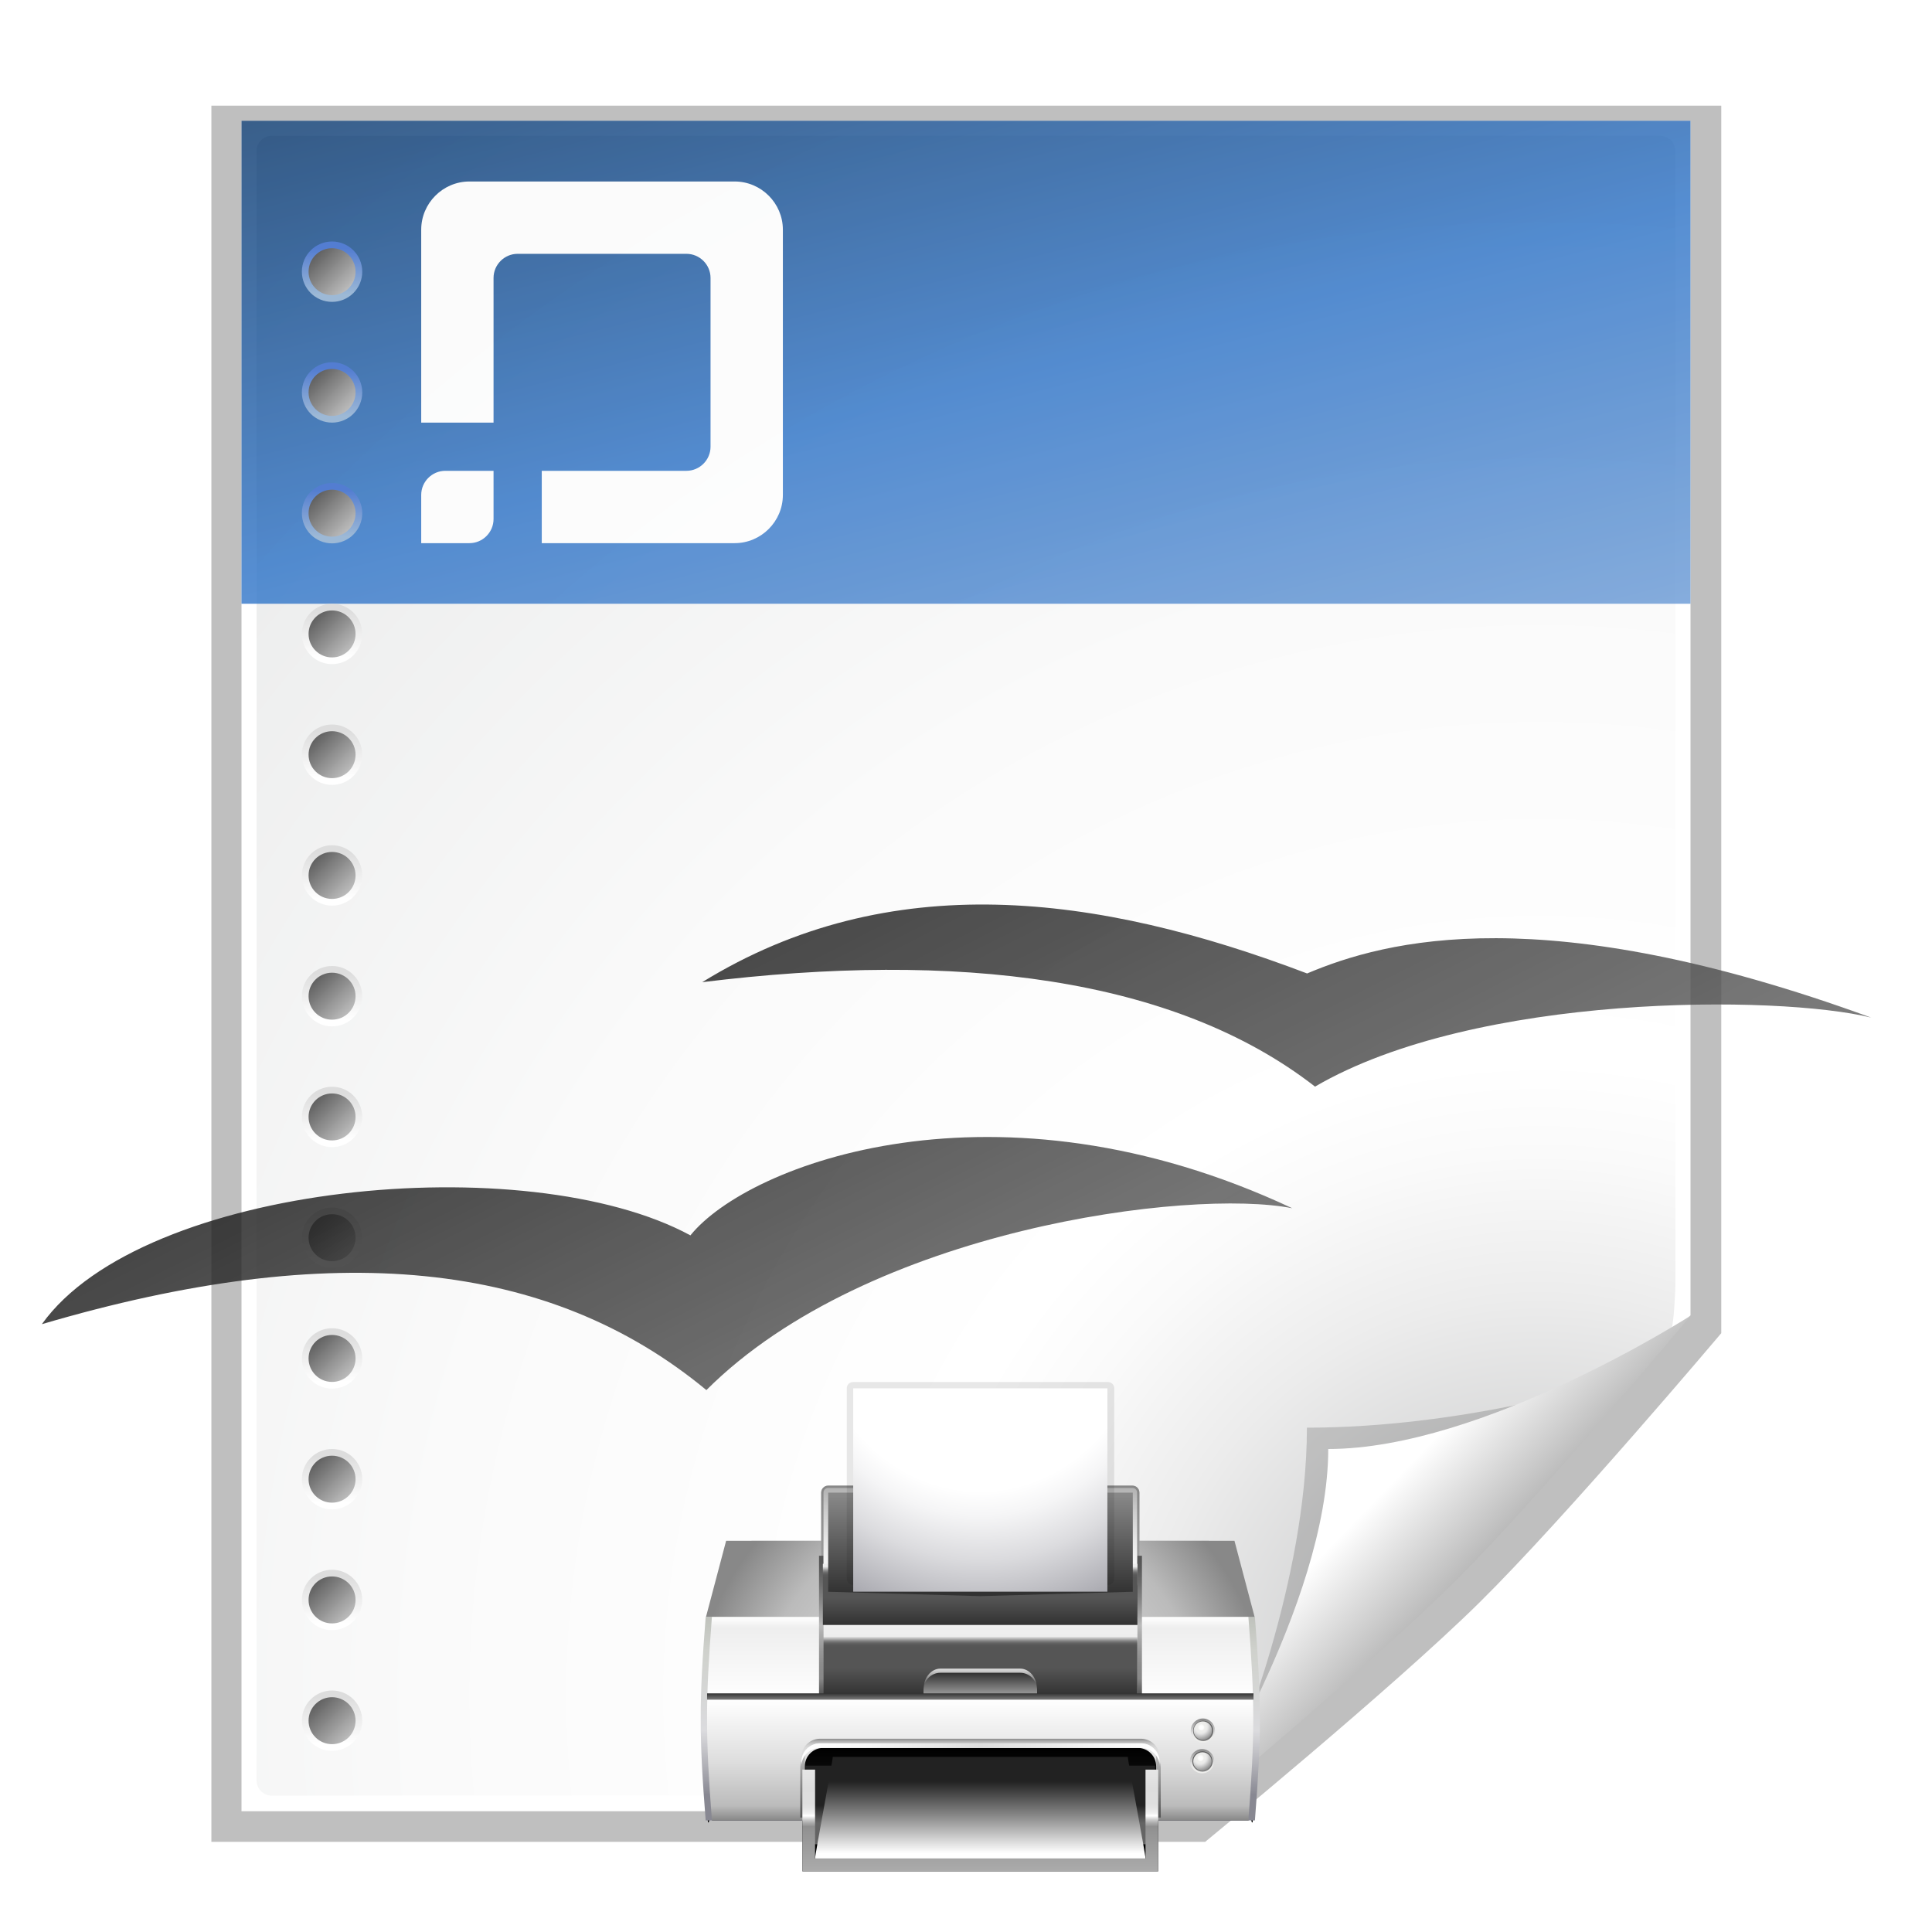<?xml version="1.0" encoding="UTF-8" standalone="no"?>
<!-- Created with Inkscape (http://www.inkscape.org/) -->

<svg
   xmlns:i="http://ns.adobe.com/AdobeIllustrator/10.0/"
   xmlns:dc="http://purl.org/dc/elements/1.1/"
   xmlns:cc="http://creativecommons.org/ns#"
   xmlns:rdf="http://www.w3.org/1999/02/22-rdf-syntax-ns#"
   xmlns:svg="http://www.w3.org/2000/svg"
   xmlns="http://www.w3.org/2000/svg"
   xmlns:xlink="http://www.w3.org/1999/xlink"
   xmlns:sodipodi="http://sodipodi.sourceforge.net/DTD/sodipodi-0.dtd"
   xmlns:inkscape="http://www.inkscape.org/namespaces/inkscape"
   width="128"
   height="128"
   id="svg2606"
   sodipodi:version="0.32"
   inkscape:version="0.91 r13725"
   version="1.0"
   sodipodi:docname="libreoffice-printeradmin.svg"
   inkscape:output_extension="org.inkscape.output.svg.inkscape">
  <defs
     id="defs2608">
    <linearGradient
       y2="91.588"
       x2="60.001"
       y1="116.537"
       x1="60.001"
       gradientUnits="userSpaceOnUse"
       id="XMLID_497_">
      <stop
         id="stop267"
         style="stop-color:#ababab;stop-opacity:1;"
         offset="0" />
      <stop
         id="stop269"
         style="stop-color:#909090"
         offset="0.287" />
      <stop
         id="stop271"
         style="stop-color:#ACACAC"
         offset="0.31" />
      <stop
         id="stop273"
         style="stop-color:#CCCCCC"
         offset="0.331" />
      <stop
         id="stop6316"
         style="stop-color:#F0F0F0"
         offset="0.349" />
      <stop
         id="stop6318"
         style="stop-color:#FFFFFF"
         offset="0.355" />
      <stop
         id="stop279"
         style="stop-color:#F1F1F1"
         offset="0.372" />
      <stop
         id="stop281"
         style="stop-color:#E6E6E6"
         offset="0.398" />
      <stop
         id="stop283"
         style="stop-color:#DFDFDF"
         offset="0.433" />
      <stop
         id="stop285"
         style="stop-color:#DDDDDD"
         offset="0.532" />
      <stop
         id="stop287"
         style="stop-color:#FFFFFF"
         offset="1" />
    </linearGradient>
    <linearGradient
       y2="68.916"
       x2="60"
       y1="113.362"
       x1="60"
       gradientTransform="matrix(0.688,0,0,0.551,22.75,63.524)"
       gradientUnits="userSpaceOnUse"
       id="linearGradient13399"
       xlink:href="#XMLID_497_"
       inkscape:collect="always" />
    <linearGradient
       y2="72.637"
       x2="59.999"
       y1="24.489"
       x1="59.999"
       gradientUnits="userSpaceOnUse"
       id="linearGradient7437">
      <stop
         id="stop7439"
         style="stop-color:white;stop-opacity:1;"
         offset="0.035" />
      <stop
         offset="0.277"
         style="stop-color:#898989;stop-opacity:1;"
         id="stop12266" />
      <stop
         id="stop7441"
         style="stop-color:#222;stop-opacity:1;"
         offset="0.5" />
    </linearGradient>
    <linearGradient
       y2="89.29"
       x2="68.416"
       y1="110.541"
       x1="68.416"
       gradientTransform="matrix(0.645,0,0,1.143,22.721,-2.328)"
       gradientUnits="userSpaceOnUse"
       id="linearGradient13402"
       xlink:href="#linearGradient7437"
       inkscape:collect="always" />
    <linearGradient
       id="linearGradient5066"
       gradientUnits="userSpaceOnUse"
       x1="59.999"
       y1="24.489"
       x2="59.999"
       y2="72.637">
      <stop
         id="stop5070"
         style="stop-color:#646464;stop-opacity:1;"
         offset="0.277" />
      <stop
         offset="0.5"
         style="stop-color:#222;stop-opacity:1;"
         id="stop5072" />
    </linearGradient>
    <linearGradient
       y2="96.106"
       x2="68.416"
       y1="110.541"
       x1="68.416"
       gradientTransform="matrix(0.682,0,0,0.858,20.339,26.963)"
       gradientUnits="userSpaceOnUse"
       id="linearGradient13405"
       xlink:href="#linearGradient5066"
       inkscape:collect="always" />
    <radialGradient
       gradientUnits="userSpaceOnUse"
       fy="79.463"
       fx="110.595"
       r="4.043"
       cy="78.921"
       cx="110.117"
       id="XMLID_958_">
      <stop
         id="stop3588"
         style="stop-color:#FFFFFF"
         offset="0" />
      <stop
         id="stop3590"
         style="stop-color:#FDFDFD"
         offset="0.104" />
      <stop
         id="stop3592"
         style="stop-color:#F6F6F4"
         offset="0.163" />
      <stop
         id="stop3594"
         style="stop-color:#EEEEEC"
         offset="0.195" />
      <stop
         id="stop3596"
         style="stop-color:#ECECEA"
         offset="0.329" />
      <stop
         id="stop3598"
         style="stop-color:#E3E3E3"
         offset="0.405" />
      <stop
         id="stop3600"
         style="stop-color:#DDDDDD"
         offset="0.438" />
      <stop
         id="stop3602"
         style="stop-color:#888888"
         offset="0.864" />
    </radialGradient>
    <radialGradient
       r="4.043"
       fy="79.463"
       fx="110.595"
       cy="78.921"
       cx="110.117"
       gradientTransform="matrix(0.688,0,0,0.688,22.75,48.75)"
       gradientUnits="userSpaceOnUse"
       id="radialGradient13408"
       xlink:href="#XMLID_958_"
       inkscape:collect="always" />
    <radialGradient
       gradientUnits="userSpaceOnUse"
       r="8.468"
       cy="84.934"
       cx="111.339"
       id="XMLID_957_">
      <stop
         id="stop3579"
         style="stop-color:#888888"
         offset="0" />
      <stop
         id="stop3581"
         style="stop-color:#828282"
         offset="0.105" />
      <stop
         id="stop3583"
         style="stop-color:#555555"
         offset="1" />
    </radialGradient>
    <radialGradient
       r="8.468"
       cy="84.934"
       cx="111.339"
       gradientUnits="userSpaceOnUse"
       id="radialGradient13379"
       xlink:href="#XMLID_957_"
       inkscape:collect="always" />
    <linearGradient
       y2="77.395"
       x2="110.946"
       y1="82.936"
       x1="110.946"
       gradientUnits="userSpaceOnUse"
       id="XMLID_956_">
      <stop
         id="stop3566"
         style="stop-color:#EEEEEC"
         offset="0" />
      <stop
         id="stop3568"
         style="stop-color:#ECECEA"
         offset="0.241" />
      <stop
         id="stop3570"
         style="stop-color:#E3E3E3"
         offset="0.379" />
      <stop
         id="stop3572"
         style="stop-color:#DDDDDD"
         offset="0.438" />
      <stop
         id="stop3574"
         style="stop-color:#888888"
         offset="1" />
    </linearGradient>
    <linearGradient
       y2="77.395"
       x2="110.946"
       y1="82.936"
       x1="110.946"
       gradientTransform="matrix(0.688,0,0,0.688,22.75,48.75)"
       gradientUnits="userSpaceOnUse"
       id="linearGradient13412"
       xlink:href="#XMLID_956_"
       inkscape:collect="always" />
    <radialGradient
       gradientUnits="userSpaceOnUse"
       fy="86.467"
       fx="110.42"
       r="4.042"
       cy="85.926"
       cx="109.942"
       id="XMLID_955_">
      <stop
         id="stop3547"
         style="stop-color:#FFFFFF"
         offset="0" />
      <stop
         id="stop3549"
         style="stop-color:#FDFDFD"
         offset="0.104" />
      <stop
         id="stop3551"
         style="stop-color:#F6F6F4"
         offset="0.163" />
      <stop
         id="stop3553"
         style="stop-color:#EEEEEC"
         offset="0.195" />
      <stop
         id="stop3555"
         style="stop-color:#ECECEA"
         offset="0.329" />
      <stop
         id="stop3557"
         style="stop-color:#E3E3E3"
         offset="0.405" />
      <stop
         id="stop3559"
         style="stop-color:#DDDDDD"
         offset="0.438" />
      <stop
         id="stop3561"
         style="stop-color:#888888"
         offset="0.864" />
    </radialGradient>
    <radialGradient
       r="4.042"
       fy="86.467"
       fx="110.42"
       cy="85.926"
       cx="109.942"
       gradientUnits="userSpaceOnUse"
       id="radialGradient13375"
       xlink:href="#XMLID_955_"
       inkscape:collect="always" />
    <radialGradient
       gradientUnits="userSpaceOnUse"
       r="5.781"
       cy="90.648"
       cx="111.077"
       id="XMLID_954_">
      <stop
         id="stop3538"
         style="stop-color:#888888"
         offset="0" />
      <stop
         id="stop3540"
         style="stop-color:#828282"
         offset="0.105" />
      <stop
         id="stop3542"
         style="stop-color:#555555"
         offset="1" />
    </radialGradient>
    <radialGradient
       r="5.781"
       cy="90.648"
       cx="111.077"
       gradientUnits="userSpaceOnUse"
       id="radialGradient13373"
       xlink:href="#XMLID_954_"
       inkscape:collect="always" />
    <linearGradient
       y2="84.397"
       x2="110.772"
       y1="89.939"
       x1="110.772"
       gradientUnits="userSpaceOnUse"
       id="XMLID_953_">
      <stop
         id="stop3525"
         style="stop-color:#EEEEEC"
         offset="0" />
      <stop
         id="stop3527"
         style="stop-color:#ECECEA"
         offset="0.241" />
      <stop
         id="stop3529"
         style="stop-color:#E3E3E3"
         offset="0.379" />
      <stop
         id="stop3531"
         style="stop-color:#DDDDDD"
         offset="0.438" />
      <stop
         id="stop3533"
         style="stop-color:#888888"
         offset="1" />
    </linearGradient>
    <linearGradient
       y2="84.397"
       x2="110.772"
       y1="89.939"
       x1="110.772"
       gradientTransform="matrix(0.688,0,0,0.688,22.75,48.75)"
       gradientUnits="userSpaceOnUse"
       id="linearGradient13417"
       xlink:href="#XMLID_953_"
       inkscape:collect="always" />
    <radialGradient
       gradientUnits="userSpaceOnUse"
       gradientTransform="matrix(0.937,0,0,1.03,3.76,-1.433)"
       r="89.637"
       cy="-14.943"
       cx="59.999"
       id="XMLID_501_">
      <stop
         id="stop351"
         style="stop-color:#FFFFFF"
         offset="0" />
      <stop
         id="stop353"
         style="stop-color:#FFFFFF"
         offset="0.456" />
      <stop
         id="stop355"
         style="stop-color:#F5F5F6"
         offset="0.519" />
      <stop
         id="stop357"
         style="stop-color:#DBDBDE"
         offset="0.627" />
      <stop
         id="stop359"
         style="stop-color:#B0B0B6"
         offset="0.764" />
      <stop
         id="stop361"
         style="stop-color:#888892"
         offset="0.876" />
    </radialGradient>
    <radialGradient
       r="89.637"
       cy="-14.943"
       cx="59.999"
       gradientTransform="matrix(0.644,0,0,0.708,25.335,47.765)"
       gradientUnits="userSpaceOnUse"
       id="radialGradient13420"
       xlink:href="#XMLID_501_"
       inkscape:collect="always" />
    <filter
       id="filter12458"
       inkscape:collect="always">
      <feGaussianBlur
         id="feGaussianBlur12460"
         stdDeviation="0.76"
         inkscape:collect="always" />
    </filter>
    <linearGradient
       y2="72.637"
       x2="59.999"
       y1="24.489"
       x1="59.999"
       gradientUnits="userSpaceOnUse"
       id="XMLID_500_">
      <stop
         id="stop334"
         style="stop-color:#888888"
         offset="0.035" />
      <stop
         id="stop336"
         style="stop-color:#323232"
         offset="0.5" />
    </linearGradient>
    <linearGradient
       y2="72.637"
       x2="59.999"
       y1="24.489"
       x1="59.999"
       gradientUnits="userSpaceOnUse"
       id="linearGradient13367"
       xlink:href="#XMLID_500_"
       inkscape:collect="always" />
    <linearGradient
       y2="57.983"
       x2="59.967"
       y1="71.982"
       x1="59.967"
       gradientTransform="matrix(0.688,0,0,0.688,22.75,37.75)"
       gradientUnits="userSpaceOnUse"
       id="linearGradient13426"
       xlink:href="#XMLID_485_"
       inkscape:collect="always" />
    <linearGradient
       y2="5.014"
       x2="60.001"
       y1="47.732"
       x1="60.001"
       gradientUnits="userSpaceOnUse"
       id="XMLID_499_">
      <stop
         id="stop315"
         style="stop-color:#FFFFFF"
         offset="0" />
      <stop
         id="stop317"
         style="stop-color:#F9F9F9"
         offset="0.109" />
      <stop
         id="stop319"
         style="stop-color:#E9E9E9"
         offset="0.252" />
      <stop
         id="stop321"
         style="stop-color:#CECECE"
         offset="0.412" />
      <stop
         id="stop323"
         style="stop-color:#A8A8A8"
         offset="0.587" />
      <stop
         id="stop325"
         style="stop-color:#787878"
         offset="0.772" />
      <stop
         id="stop327"
         style="stop-color:#3E3E3E"
         offset="0.963" />
      <stop
         id="stop329"
         style="stop-color:#323232"
         offset="1" />
    </linearGradient>
    <linearGradient
       y2="5.014"
       x2="60.001"
       y1="47.732"
       x1="60.001"
       gradientTransform="matrix(0.688,0,0,0.688,22.75,48.75)"
       gradientUnits="userSpaceOnUse"
       id="linearGradient13429"
       xlink:href="#XMLID_499_"
       inkscape:collect="always" />
    <linearGradient
       y2="83.185"
       x2="100.968"
       y1="83.185"
       x1="19.033"
       gradientUnits="userSpaceOnUse"
       id="XMLID_496_">
      <stop
         id="stop246"
         style="stop-color:#FFFFFF"
         offset="0" />
      <stop
         id="stop248"
         style="stop-color:#F6F6F6"
         offset="0.192" />
      <stop
         id="stop250"
         style="stop-color:#DDDDDD"
         offset="0.5" />
      <stop
         id="stop6230"
         style="stop-color:#FFFFFF"
         offset="1" />
    </linearGradient>
    <linearGradient
       y2="83.185"
       x2="100.968"
       y1="83.185"
       x1="19.033"
       gradientTransform="translate(4,0)"
       gradientUnits="userSpaceOnUse"
       id="linearGradient13361"
       xlink:href="#XMLID_496_"
       inkscape:collect="always" />
    <linearGradient
       y2="81.609"
       x2="60.001"
       y1="97.541"
       x1="60.001"
       gradientUnits="userSpaceOnUse"
       id="XMLID_495_">
      <stop
         id="stop235"
         style="stop-color:#323232"
         offset="0" />
      <stop
         id="stop237"
         style="stop-color:#292929"
         offset="0.245" />
      <stop
         id="stop239"
         style="stop-color:#0F0F0F"
         offset="0.532" />
      <stop
         id="stop241"
         style="stop-color:#000000"
         offset="1" />
    </linearGradient>
    <linearGradient
       y2="81.609"
       x2="60.001"
       y1="97.541"
       x1="60.001"
       gradientTransform="translate(4,0)"
       gradientUnits="userSpaceOnUse"
       id="linearGradient13359"
       xlink:href="#XMLID_495_"
       inkscape:collect="always" />
    <linearGradient
       y2="83.012"
       x2="100.67"
       y1="97.541"
       x1="100.67"
       gradientUnits="userSpaceOnUse"
       id="XMLID_494_">
      <stop
         id="stop228"
         style="stop-color:#555555"
         offset="0" />
      <stop
         id="stop230"
         style="stop-color:#BBBBBB"
         offset="1" />
    </linearGradient>
    <linearGradient
       y2="83.012"
       x2="100.67"
       y1="97.541"
       x1="100.67"
       gradientTransform="translate(4,0)"
       gradientUnits="userSpaceOnUse"
       id="linearGradient13357"
       xlink:href="#XMLID_494_"
       inkscape:collect="always" />
    <linearGradient
       y2="83.012"
       x2="19.331"
       y1="97.541"
       x1="19.331"
       gradientUnits="userSpaceOnUse"
       id="XMLID_493_">
      <stop
         id="stop221"
         style="stop-color:#555555"
         offset="0" />
      <stop
         id="stop223"
         style="stop-color:#BBBBBB"
         offset="1" />
    </linearGradient>
    <linearGradient
       y2="83.012"
       x2="19.331"
       y1="97.541"
       x1="19.331"
       gradientTransform="translate(4,0)"
       gradientUnits="userSpaceOnUse"
       id="linearGradient13355"
       xlink:href="#XMLID_493_"
       inkscape:collect="always" />
    <linearGradient
       y2="84.76"
       x2="60"
       y1="79.508"
       x1="60"
       gradientUnits="userSpaceOnUse"
       id="XMLID_492_">
      <stop
         id="stop202"
         style="stop-color:#888888"
         offset="0" />
      <stop
         id="stop6203"
         style="stop-color:#919191"
         offset="0.022" />
      <stop
         id="stop6205"
         style="stop-color:#ADADAD"
         offset="0.102" />
      <stop
         id="stop208"
         style="stop-color:#C2C2C2"
         offset="0.189" />
      <stop
         id="stop210"
         style="stop-color:#D1D1D1"
         offset="0.285" />
      <stop
         id="stop212"
         style="stop-color:#DADADA"
         offset="0.397" />
      <stop
         id="stop214"
         style="stop-color:#DDDDDD"
         offset="0.562" />
    </linearGradient>
    <linearGradient
       y2="84.76"
       x2="60"
       y1="79.508"
       x1="60"
       gradientTransform="translate(4,0)"
       gradientUnits="userSpaceOnUse"
       id="linearGradient13353"
       xlink:href="#XMLID_492_"
       inkscape:collect="always" />
    <linearGradient
       y2="73.982"
       x2="59.999"
       y1="71.982"
       x1="59.999"
       gradientUnits="userSpaceOnUse"
       id="XMLID_491_">
      <stop
         id="stop193"
         style="stop-color:#323232"
         offset="0" />
      <stop
         id="stop6198"
         style="stop-color:#7c7c7c;stop-opacity:1;"
         offset="1" />
    </linearGradient>
    <linearGradient
       y2="73.982"
       x2="59.999"
       y1="71.982"
       x1="59.999"
       gradientTransform="matrix(0.717,0,0,0.5,20.968,62.009)"
       gradientUnits="userSpaceOnUse"
       id="linearGradient13438"
       xlink:href="#XMLID_491_"
       inkscape:collect="always" />
    <linearGradient
       y2="66.939"
       x2="60.001"
       y1="73.387"
       x1="60.001"
       gradientUnits="userSpaceOnUse"
       id="XMLID_490_">
      <stop
         id="stop186"
         style="stop-color:#BBBBBB"
         offset="0" />
      <stop
         id="stop6193"
         style="stop-color:#323232"
         offset="1" />
    </linearGradient>
    <linearGradient
       y2="66.939"
       x2="60.001"
       y1="73.387"
       x1="60.001"
       gradientTransform="matrix(0.688,0,0,0.688,22.75,48.75)"
       gradientUnits="userSpaceOnUse"
       id="linearGradient13441"
       xlink:href="#XMLID_490_"
       inkscape:collect="always" />
    <linearGradient
       y2="71.982"
       x2="59.999"
       y1="65.982"
       x1="59.999"
       gradientUnits="userSpaceOnUse"
       id="XMLID_489_">
      <stop
         id="stop6186"
         style="stop-color:#DDDDDD"
         offset="0" />
      <stop
         id="stop6188"
         style="stop-color:#000000"
         offset="1" />
    </linearGradient>
    <linearGradient
       y2="71.982"
       x2="59.999"
       y1="65.982"
       x1="59.999"
       gradientTransform="matrix(0.688,0,0,0.688,22.75,48.75)"
       gradientUnits="userSpaceOnUse"
       id="linearGradient13444"
       xlink:href="#XMLID_489_"
       inkscape:collect="always" />
    <linearGradient
       y2="40.12"
       x2="96.416"
       y1="71.982"
       x1="96.416"
       gradientUnits="userSpaceOnUse"
       id="XMLID_488_">
      <stop
         id="stop154"
         style="stop-color:#555555"
         offset="0.006" />
      <stop
         id="stop6170"
         style="stop-color:#888888"
         offset="0.118" />
      <stop
         id="stop6172"
         style="stop-color:#8C8C8C"
         offset="0.222" />
      <stop
         id="stop160"
         style="stop-color:#999999"
         offset="0.334" />
      <stop
         id="stop162"
         style="stop-color:#AFAFAF"
         offset="0.449" />
      <stop
         id="stop164"
         style="stop-color:#BBBBBB"
         offset="0.5" />
      <stop
         id="stop166"
         style="stop-color:#A7A7A7"
         offset="0.561" />
      <stop
         id="stop168"
         style="stop-color:#848484"
         offset="0.688" />
      <stop
         id="stop170"
         style="stop-color:#6A6A6A"
         offset="0.807" />
      <stop
         id="stop6180"
         style="stop-color:#5A5A5A"
         offset="0.915" />
      <stop
         id="stop6182"
         style="stop-color:#555555"
         offset="1" />
    </linearGradient>
    <linearGradient
       y2="40.12"
       x2="96.416"
       y1="71.982"
       x1="96.416"
       gradientUnits="userSpaceOnUse"
       id="linearGradient13345"
       xlink:href="#XMLID_488_"
       inkscape:collect="always" />
    <linearGradient
       y2="40.12"
       x2="23.584"
       y1="71.982"
       x1="23.584"
       gradientUnits="userSpaceOnUse"
       id="XMLID_487_">
      <stop
         id="stop127"
         style="stop-color:#555555"
         offset="0.006" />
      <stop
         id="stop129"
         style="stop-color:#888888"
         offset="0.118" />
      <stop
         id="stop6155"
         style="stop-color:#8C8C8C"
         offset="0.222" />
      <stop
         id="stop6157"
         style="stop-color:#999999"
         offset="0.334" />
      <stop
         id="stop135"
         style="stop-color:#AFAFAF"
         offset="0.449" />
      <stop
         id="stop137"
         style="stop-color:#BBBBBB"
         offset="0.5" />
      <stop
         id="stop139"
         style="stop-color:#A7A7A7"
         offset="0.561" />
      <stop
         id="stop141"
         style="stop-color:#848484"
         offset="0.688" />
      <stop
         id="stop143"
         style="stop-color:#6A6A6A"
         offset="0.807" />
      <stop
         id="stop145"
         style="stop-color:#5A5A5A"
         offset="0.915" />
      <stop
         id="stop6165"
         style="stop-color:#555555"
         offset="1" />
    </linearGradient>
    <linearGradient
       y2="40.12"
       x2="23.584"
       y1="71.982"
       x1="23.584"
       gradientUnits="userSpaceOnUse"
       id="linearGradient13343"
       xlink:href="#XMLID_487_"
       inkscape:collect="always" />
    <linearGradient
       gradientTransform="matrix(-1,0,0,-1,119.933,113.072)"
       y2="59.265"
       x2="59.966"
       y1="78.837"
       x1="59.966"
       gradientUnits="userSpaceOnUse"
       id="XMLID_486_">
      <stop
         id="stop102"
         style="stop-color:#323232"
         offset="0" />
      <stop
         id="stop104"
         style="stop-color:#555555"
         offset="0.444" />
      <stop
         id="stop106"
         style="stop-color:#555555"
         offset="0.592" />
      <stop
         id="stop6142"
         style="stop-color:#555555"
         offset="0.781" />
      <stop
         id="stop6144"
         style="stop-color:#585858"
         offset="0.817" />
      <stop
         id="stop112"
         style="stop-color:#616161"
         offset="0.843" />
      <stop
         id="stop114"
         style="stop-color:#717171"
         offset="0.866" />
      <stop
         id="stop116"
         style="stop-color:#878787"
         offset="0.887" />
      <stop
         id="stop118"
         style="stop-color:#888888"
         offset="0.888" />
      <stop
         id="stop120"
         style="stop-color:#BBBBBB"
         offset="1" />
    </linearGradient>
    <linearGradient
       y2="59.265"
       x2="59.966"
       y1="78.837"
       x1="59.966"
       gradientTransform="matrix(-1,0,0,-1,119.933,113.072)"
       gradientUnits="userSpaceOnUse"
       id="linearGradient13341"
       xlink:href="#XMLID_486_"
       inkscape:collect="always" />
    <linearGradient
       y2="57.983"
       x2="59.967"
       y1="71.982"
       x1="59.967"
       gradientUnits="userSpaceOnUse"
       id="XMLID_485_">
      <stop
         id="stop79"
         style="stop-color:#323232"
         offset="0" />
      <stop
         id="stop81"
         style="stop-color:#555555"
         offset="0.444" />
      <stop
         id="stop6121"
         style="stop-color:#555555"
         offset="0.592" />
      <stop
         id="stop6123"
         style="stop-color:#555555"
         offset="0.781" />
      <stop
         id="stop6125"
         style="stop-color:#585858"
         offset="0.817" />
      <stop
         id="stop6127"
         style="stop-color:#616161"
         offset="0.843" />
      <stop
         id="stop6129"
         style="stop-color:#717171"
         offset="0.866" />
      <stop
         id="stop6131"
         style="stop-color:#878787"
         offset="0.887" />
      <stop
         id="stop6133"
         style="stop-color:#888888"
         offset="0.888" />
      <stop
         id="stop6135"
         style="stop-color:#EEEEEE"
         offset="0.959" />
    </linearGradient>
    <linearGradient
       y2="57.983"
       x2="59.967"
       y1="71.982"
       x1="59.967"
       gradientTransform="matrix(0.688,0,0,0.688,22.75,48.75)"
       gradientUnits="userSpaceOnUse"
       id="linearGradient13476"
       xlink:href="#XMLID_485_"
       inkscape:collect="always" />
    <linearGradient
       y2="55.868"
       x2="60.001"
       y1="99.867"
       x1="60.001"
       gradientUnits="userSpaceOnUse"
       id="XMLID_483_">
      <stop
         id="stop6107"
         style="stop-color:#888888"
         offset="0" />
      <stop
         id="stop6109"
         style="stop-color:#BBBBBB"
         offset="0.071" />
      <stop
         id="stop6111"
         style="stop-color:#DDDDDD"
         offset="0.284" />
      <stop
         id="stop6113"
         style="stop-color:#FFFFFF"
         offset="0.592" />
      <stop
         id="stop59"
         style="stop-color:#EEEEEE"
         offset="0.947" />
      <stop
         id="stop61"
         style="stop-color:#FFFFFF"
         offset="1" />
    </linearGradient>
    <linearGradient
       y2="55.868"
       x2="60.001"
       y1="99.867"
       x1="60.001"
       gradientUnits="userSpaceOnUse"
       id="linearGradient13337"
       xlink:href="#XMLID_483_"
       inkscape:collect="always" />
    <linearGradient
       y2="99.868"
       x2="59.999"
       y1="55.867"
       x1="59.999"
       gradientUnits="userSpaceOnUse"
       id="XMLID_482_">
      <stop
         id="stop30"
         style="stop-color:#BFC2BC"
         offset="0" />
      <stop
         id="stop10834"
         style="stop-color:#CFD1CC"
         offset="0.164" />
      <stop
         id="stop10836"
         style="stop-color:#DBDBDE"
         offset="0.56" />
      <stop
         id="stop42"
         style="stop-color:#B0B0B6"
         offset="0.734" />
      <stop
         id="stop10839"
         style="stop-color:#888892"
         offset="0.876" />
    </linearGradient>
    <linearGradient
       y2="99.868"
       x2="59.999"
       y1="55.867"
       x1="59.999"
       gradientTransform="matrix(0.733,0,0,0.727,20,45.369)"
       gradientUnits="userSpaceOnUse"
       id="linearGradient13488"
       xlink:href="#XMLID_482_"
       inkscape:collect="always" />
    <linearGradient
       y2="67.341"
       x2="60"
       y1="24.623"
       x1="60"
       gradientUnits="userSpaceOnUse"
       id="XMLID_480_">
      <stop
         id="stop10827"
         style="stop-color:#888888"
         offset="0" />
      <stop
         id="stop10829"
         style="stop-color:#BBBBBB"
         offset="1" />
    </linearGradient>
    <linearGradient
       y2="67.341"
       x2="60"
       y1="24.623"
       x1="60"
       gradientTransform="matrix(0.688,0,0,0.688,22.75,48.75)"
       gradientUnits="userSpaceOnUse"
       id="linearGradient13491"
       xlink:href="#XMLID_480_"
       inkscape:collect="always" />
    <radialGradient
       gradientUnits="userSpaceOnUse"
       r="69.569"
       cy="81.736"
       cx="60"
       id="XMLID_484_">
      <stop
         id="stop66"
         style="stop-color:#EEEEEE"
         offset="0" />
      <stop
         id="stop68"
         style="stop-color:#E5E5E5"
         offset="0.213" />
      <stop
         id="stop70"
         style="stop-color:#CBCBCB"
         offset="0.567" />
      <stop
         id="stop72"
         style="stop-color:#BBBBBB"
         offset="0.751" />
      <stop
         id="stop74"
         style="stop-color:#888888"
         offset="0.97" />
    </radialGradient>
    <radialGradient
       r="69.569"
       cy="81.736"
       cx="60"
       gradientTransform="matrix(0.679,0,0,0.688,23.275,47.591)"
       gradientUnits="userSpaceOnUse"
       id="radialGradient13494"
       xlink:href="#XMLID_484_"
       inkscape:collect="always" />
    <filter
       id="filter13255"
       height="1.765"
       y="-0.382"
       width="1.11"
       x="-0.055"
       inkscape:collect="always">
      <feGaussianBlur
         id="feGaussianBlur13257"
         stdDeviation="1.966"
         inkscape:collect="always" />
    </filter>
    <filter
       id="filter13504"
       height="1.619"
       y="-0.31"
       width="1.114"
       x="-0.057"
       inkscape:collect="always">
      <feGaussianBlur
         id="feGaussianBlur13506"
         stdDeviation="1.895"
         inkscape:collect="always" />
    </filter>
    <linearGradient
       inkscape:collect="always"
       xlink:href="#linearGradient8888"
       id="linearGradient8914"
       gradientUnits="userSpaceOnUse"
       gradientTransform="matrix(1.215,0,0,1.215,-59.292,10.504)"
       x1="239"
       y1="-76.658"
       x2="288.994"
       y2="22.654" />
    <linearGradient
       inkscape:collect="always"
       xlink:href="#linearGradient8888"
       id="linearGradient8912"
       gradientUnits="userSpaceOnUse"
       x1="239"
       y1="-76.658"
       x2="288.994"
       y2="22.654" />
    <linearGradient
       inkscape:collect="always"
       xlink:href="#linearGradient8888"
       id="linearGradient8916"
       gradientUnits="userSpaceOnUse"
       x1="239"
       y1="-76.658"
       x2="288.994"
       y2="22.654" />
    <linearGradient
       gradientTransform="matrix(-3.473,0,0,-3.473,1191.858,127.955)"
       y2="2.35"
       x2="141.018"
       y1="50"
       x1="188.668"
       gradientUnits="userSpaceOnUse"
       id="linearGradient16271">
      <stop
         id="stop16273"
         style="stop-color:#7fa7d9;stop-opacity:1;"
         offset="0" />
      <stop
         id="stop16275"
         style="stop-color:#2c72c7;stop-opacity:1;"
         offset="0.5" />
      <stop
         id="stop16277"
         style="stop-color:#002a59;stop-opacity:1;"
         offset="1" />
    </linearGradient>
    <linearGradient
       inkscape:collect="always"
       xlink:href="#linearGradient16271"
       id="linearGradient16281"
       gradientUnits="userSpaceOnUse"
       gradientTransform="matrix(0.288,0,0,0.384,-0.6,32.063)"
       x1="236.897"
       y1="77.835"
       x2="201.327"
       y2="-106.943" />
    <linearGradient
       spreadMethod="pad"
       xlink:href="#linearGradient6589"
       gradientTransform="matrix(-3.473,0,0,-3.473,1191.858,127.955)"
       y2="46.901"
       x2="190.766"
       y1="61.097"
       x1="194.569"
       gradientUnits="userSpaceOnUse"
       id="linearGradient11306">
      <stop
         id="stop11308"
         style="stop-color:#9db9d6;stop-opacity:1;"
         offset="0" />
      <stop
         id="stop11310"
         style="stop-color:#537dd1;stop-opacity:1;"
         offset="1" />
    </linearGradient>
    <linearGradient
       id="linearGradient8888">
      <stop
         style="stop-color:#000000;stop-opacity:1;"
         offset="0"
         id="stop8890" />
      <stop
         style="stop-color:#818181;stop-opacity:1;"
         offset="1"
         id="stop8892" />
    </linearGradient>
    <linearGradient
       gradientTransform="matrix(-1 0 0 -1 278.668 60)"
       y2="46.901"
       x2="190.766"
       y1="61.097"
       x1="194.569"
       gradientUnits="userSpaceOnUse"
       id="linearGradient6583">
      <stop
         id="stop6585"
         style="stop-color:#77B753"
         offset="0" />
      <stop
         id="stop6587"
         style="stop-color:#37A42C"
         offset="1" />
    </linearGradient>
    <linearGradient
       xlink:href="#linearGradient6583"
       gradientTransform="matrix(-1,0,0,-1,278.668,60)"
       y2="46.901"
       x2="190.766"
       y1="61.097"
       x1="194.569"
       gradientUnits="userSpaceOnUse"
       id="linearGradient6589"
       spreadMethod="pad">
      <stop
         id="stop6591"
         style="stop-color:#77B753"
         offset="0" />
      <stop
         id="stop6593"
         style="stop-color:#37A42C"
         offset="1" />
    </linearGradient>
    <linearGradient
       gradientTransform="translate(-143,-64)"
       y2="76.9"
       x2="151.9"
       y1="79.101"
       x1="154.101"
       gradientUnits="userSpaceOnUse"
       id="XMLID_68_">
      <stop
         id="stop291"
         style="stop-color:#BBBBBB"
         offset="0" />
      <stop
         id="stop293"
         style="stop-color:#616161"
         offset="1" />
    </linearGradient>
    <linearGradient
       inkscape:collect="always"
       xlink:href="#XMLID_68_"
       id="linearGradient10028"
       gradientUnits="userSpaceOnUse"
       gradientTransform="translate(-143,-64)"
       x1="154.101"
       y1="79.101"
       x2="151.9"
       y2="76.9" />
    <linearGradient
       gradientTransform="translate(-143,-64)"
       y2="84.9"
       x2="151.9"
       y1="87.101"
       x1="154.101"
       gradientUnits="userSpaceOnUse"
       id="XMLID_66_">
      <stop
         id="stop275"
         style="stop-color:#BBBBBB"
         offset="0" />
      <stop
         id="stop277"
         style="stop-color:#616161"
         offset="1" />
    </linearGradient>
    <linearGradient
       inkscape:collect="always"
       xlink:href="#XMLID_66_"
       id="linearGradient10024"
       gradientUnits="userSpaceOnUse"
       gradientTransform="translate(-143,-64)"
       x1="154.101"
       y1="87.101"
       x2="151.9"
       y2="84.9" />
    <linearGradient
       gradientTransform="translate(-143,-64)"
       y2="92.9"
       x2="151.9"
       y1="95.101"
       x1="154.101"
       gradientUnits="userSpaceOnUse"
       id="XMLID_64_">
      <stop
         id="stop259"
         style="stop-color:#BBBBBB"
         offset="0" />
      <stop
         id="stop261"
         style="stop-color:#616161"
         offset="1" />
    </linearGradient>
    <linearGradient
       inkscape:collect="always"
       xlink:href="#XMLID_64_"
       id="linearGradient10020"
       gradientUnits="userSpaceOnUse"
       gradientTransform="translate(-143,-64)"
       x1="154.101"
       y1="95.101"
       x2="151.9"
       y2="92.9" />
    <linearGradient
       gradientTransform="translate(-143,-64)"
       y2="100.9"
       x2="151.9"
       y1="103.101"
       x1="154.101"
       gradientUnits="userSpaceOnUse"
       id="XMLID_62_">
      <stop
         id="stop243"
         style="stop-color:#BBBBBB"
         offset="0" />
      <stop
         id="stop245"
         style="stop-color:#616161"
         offset="1" />
    </linearGradient>
    <linearGradient
       inkscape:collect="always"
       xlink:href="#XMLID_62_"
       id="linearGradient10016"
       gradientUnits="userSpaceOnUse"
       gradientTransform="translate(-143,-64)"
       x1="154.101"
       y1="103.101"
       x2="151.9"
       y2="100.9" />
    <linearGradient
       gradientTransform="translate(-143,-64)"
       y2="100.444"
       x2="153"
       y1="103.557"
       x1="153"
       gradientUnits="userSpaceOnUse"
       id="XMLID_61_">
      <stop
         id="stop236"
         style="stop-color:#FFFFFF"
         offset="0" />
      <stop
         id="stop238"
         style="stop-color:#DDDDDD"
         offset="1" />
    </linearGradient>
    <linearGradient
       inkscape:collect="always"
       xlink:href="#XMLID_61_"
       id="linearGradient10014"
       gradientUnits="userSpaceOnUse"
       gradientTransform="translate(-143,-64)"
       x1="153"
       y1="103.557"
       x2="153"
       y2="100.444" />
    <linearGradient
       gradientTransform="translate(-143,-64)"
       y2="108.9"
       x2="151.9"
       y1="111.101"
       x1="154.101"
       gradientUnits="userSpaceOnUse"
       id="XMLID_60_">
      <stop
         id="stop227"
         style="stop-color:#BBBBBB"
         offset="0" />
      <stop
         id="stop229"
         style="stop-color:#616161"
         offset="1" />
    </linearGradient>
    <linearGradient
       inkscape:collect="always"
       xlink:href="#XMLID_60_"
       id="linearGradient10012"
       gradientUnits="userSpaceOnUse"
       gradientTransform="translate(-143,-64)"
       x1="154.101"
       y1="111.101"
       x2="151.9"
       y2="108.9" />
    <linearGradient
       gradientTransform="translate(-143,-64)"
       y2="108.444"
       x2="153"
       y1="111.557"
       x1="153"
       gradientUnits="userSpaceOnUse"
       id="XMLID_59_">
      <stop
         id="stop220"
         style="stop-color:#FFFFFF"
         offset="0" />
      <stop
         id="stop222"
         style="stop-color:#DDDDDD"
         offset="1" />
    </linearGradient>
    <linearGradient
       inkscape:collect="always"
       xlink:href="#XMLID_59_"
       id="linearGradient10010"
       gradientUnits="userSpaceOnUse"
       gradientTransform="translate(-143,-64)"
       x1="153"
       y1="111.557"
       x2="153"
       y2="108.444" />
    <linearGradient
       gradientTransform="translate(-143,-64)"
       y2="116.9"
       x2="151.9"
       y1="119.101"
       x1="154.101"
       gradientUnits="userSpaceOnUse"
       id="XMLID_58_">
      <stop
         id="stop211"
         style="stop-color:#BBBBBB"
         offset="0" />
      <stop
         id="stop213"
         style="stop-color:#616161"
         offset="1" />
    </linearGradient>
    <linearGradient
       inkscape:collect="always"
       xlink:href="#XMLID_58_"
       id="linearGradient10008"
       gradientUnits="userSpaceOnUse"
       gradientTransform="translate(-143,-64)"
       x1="154.101"
       y1="119.101"
       x2="151.9"
       y2="116.9" />
    <linearGradient
       gradientTransform="translate(-143,-64)"
       y2="116.444"
       x2="153"
       y1="119.557"
       x1="153"
       gradientUnits="userSpaceOnUse"
       id="XMLID_57_">
      <stop
         id="stop204"
         style="stop-color:#FFFFFF"
         offset="0" />
      <stop
         id="stop206"
         style="stop-color:#DDDDDD"
         offset="1" />
    </linearGradient>
    <linearGradient
       inkscape:collect="always"
       xlink:href="#XMLID_57_"
       id="linearGradient10006"
       gradientUnits="userSpaceOnUse"
       gradientTransform="translate(-143,-64)"
       x1="153"
       y1="119.557"
       x2="153"
       y2="116.444" />
    <linearGradient
       gradientTransform="translate(-143,-64)"
       y2="124.9"
       x2="151.9"
       y1="127.101"
       x1="154.101"
       gradientUnits="userSpaceOnUse"
       id="XMLID_56_">
      <stop
         id="stop195"
         style="stop-color:#BBBBBB"
         offset="0" />
      <stop
         id="stop197"
         style="stop-color:#616161"
         offset="1" />
    </linearGradient>
    <linearGradient
       inkscape:collect="always"
       xlink:href="#XMLID_56_"
       id="linearGradient10004"
       gradientUnits="userSpaceOnUse"
       gradientTransform="translate(-143,-64)"
       x1="154.101"
       y1="127.101"
       x2="151.9"
       y2="124.9" />
    <linearGradient
       gradientTransform="translate(-143,-64)"
       y2="124.444"
       x2="153"
       y1="127.557"
       x1="153"
       gradientUnits="userSpaceOnUse"
       id="XMLID_55_">
      <stop
         id="stop188"
         style="stop-color:#FFFFFF"
         offset="0" />
      <stop
         id="stop190"
         style="stop-color:#DDDDDD"
         offset="1" />
    </linearGradient>
    <linearGradient
       inkscape:collect="always"
       xlink:href="#XMLID_55_"
       id="linearGradient10002"
       gradientUnits="userSpaceOnUse"
       gradientTransform="translate(-143,-64)"
       x1="153"
       y1="127.557"
       x2="153"
       y2="124.444" />
    <linearGradient
       gradientTransform="translate(-143,-64)"
       y2="132.9"
       x2="151.9"
       y1="135.101"
       x1="154.101"
       gradientUnits="userSpaceOnUse"
       id="XMLID_54_">
      <stop
         id="stop179"
         style="stop-color:#BBBBBB"
         offset="0" />
      <stop
         id="stop181"
         style="stop-color:#616161"
         offset="1" />
    </linearGradient>
    <linearGradient
       inkscape:collect="always"
       xlink:href="#XMLID_54_"
       id="linearGradient10000"
       gradientUnits="userSpaceOnUse"
       gradientTransform="translate(-143,-64)"
       x1="154.101"
       y1="135.101"
       x2="151.9"
       y2="132.9" />
    <linearGradient
       gradientTransform="translate(-143,-64)"
       y2="132.444"
       x2="153"
       y1="135.557"
       x1="153"
       gradientUnits="userSpaceOnUse"
       id="XMLID_53_">
      <stop
         id="stop172"
         style="stop-color:#FFFFFF"
         offset="0" />
      <stop
         id="stop174"
         style="stop-color:#DDDDDD"
         offset="1" />
    </linearGradient>
    <linearGradient
       inkscape:collect="always"
       xlink:href="#XMLID_53_"
       id="linearGradient9998"
       gradientUnits="userSpaceOnUse"
       gradientTransform="translate(-143,-64)"
       x1="153"
       y1="135.557"
       x2="153"
       y2="132.444" />
    <linearGradient
       gradientTransform="translate(-143,-64)"
       y2="140.9"
       x2="151.9"
       y1="143.101"
       x1="154.101"
       gradientUnits="userSpaceOnUse"
       id="XMLID_52_">
      <stop
         id="stop163"
         style="stop-color:#BBBBBB"
         offset="0" />
      <stop
         id="stop165"
         style="stop-color:#616161"
         offset="1" />
    </linearGradient>
    <linearGradient
       inkscape:collect="always"
       xlink:href="#XMLID_52_"
       id="linearGradient9996"
       gradientUnits="userSpaceOnUse"
       gradientTransform="translate(-143,-64)"
       x1="154.101"
       y1="143.101"
       x2="151.9"
       y2="140.9" />
    <linearGradient
       gradientTransform="translate(-143,-64)"
       y2="140.444"
       x2="153"
       y1="143.557"
       x1="153"
       gradientUnits="userSpaceOnUse"
       id="XMLID_51_">
      <stop
         id="stop156"
         style="stop-color:#FFFFFF"
         offset="0" />
      <stop
         id="stop158"
         style="stop-color:#DDDDDD"
         offset="1" />
    </linearGradient>
    <linearGradient
       inkscape:collect="always"
       xlink:href="#XMLID_51_"
       id="linearGradient9994"
       gradientUnits="userSpaceOnUse"
       gradientTransform="translate(-143,-64)"
       x1="153"
       y1="143.557"
       x2="153"
       y2="140.444" />
    <linearGradient
       gradientTransform="translate(-143,-64)"
       y2="148.9"
       x2="151.9"
       y1="151.101"
       x1="154.101"
       gradientUnits="userSpaceOnUse"
       id="XMLID_50_">
      <stop
         id="stop147"
         style="stop-color:#BBBBBB"
         offset="0" />
      <stop
         id="stop149"
         style="stop-color:#616161"
         offset="1" />
    </linearGradient>
    <linearGradient
       inkscape:collect="always"
       xlink:href="#XMLID_50_"
       id="linearGradient9992"
       gradientUnits="userSpaceOnUse"
       gradientTransform="translate(-143,-64)"
       x1="154.101"
       y1="151.101"
       x2="151.9"
       y2="148.9" />
    <linearGradient
       gradientTransform="translate(-143,-64)"
       y2="148.444"
       x2="153"
       y1="151.557"
       x1="153"
       gradientUnits="userSpaceOnUse"
       id="XMLID_49_">
      <stop
         id="stop140"
         style="stop-color:#FFFFFF"
         offset="0" />
      <stop
         id="stop142"
         style="stop-color:#DDDDDD"
         offset="1" />
    </linearGradient>
    <linearGradient
       inkscape:collect="always"
       xlink:href="#XMLID_49_"
       id="linearGradient9990"
       gradientUnits="userSpaceOnUse"
       gradientTransform="translate(-143,-64)"
       x1="153"
       y1="151.557"
       x2="153"
       y2="148.444" />
    <linearGradient
       gradientTransform="translate(-143,-64)"
       y2="156.9"
       x2="151.9"
       y1="159.101"
       x1="154.101"
       gradientUnits="userSpaceOnUse"
       id="XMLID_48_">
      <stop
         id="stop131"
         style="stop-color:#BBBBBB"
         offset="0" />
      <stop
         id="stop133"
         style="stop-color:#616161"
         offset="1" />
    </linearGradient>
    <linearGradient
       inkscape:collect="always"
       xlink:href="#XMLID_48_"
       id="linearGradient9988"
       gradientUnits="userSpaceOnUse"
       gradientTransform="translate(-143,-64)"
       x1="154.101"
       y1="159.101"
       x2="151.9"
       y2="156.9" />
    <linearGradient
       gradientTransform="translate(-143,-64)"
       y2="156.444"
       x2="153"
       y1="159.557"
       x1="153"
       gradientUnits="userSpaceOnUse"
       id="XMLID_47_">
      <stop
         id="stop124"
         style="stop-color:#FFFFFF"
         offset="0" />
      <stop
         id="stop126"
         style="stop-color:#DDDDDD"
         offset="1" />
    </linearGradient>
    <linearGradient
       inkscape:collect="always"
       xlink:href="#XMLID_47_"
       id="linearGradient9986"
       gradientUnits="userSpaceOnUse"
       gradientTransform="translate(-143,-64)"
       x1="153"
       y1="159.557"
       x2="153"
       y2="156.444" />
    <linearGradient
       gradientTransform="translate(-143,-64)"
       y2="164.9"
       x2="151.9"
       y1="167.101"
       x1="154.101"
       gradientUnits="userSpaceOnUse"
       id="XMLID_46_">
      <stop
         id="stop115"
         style="stop-color:#BBBBBB"
         offset="0" />
      <stop
         id="stop117"
         style="stop-color:#616161"
         offset="1" />
    </linearGradient>
    <linearGradient
       inkscape:collect="always"
       xlink:href="#XMLID_46_"
       id="linearGradient9984"
       gradientUnits="userSpaceOnUse"
       gradientTransform="translate(-143,-64)"
       x1="154.101"
       y1="167.101"
       x2="151.9"
       y2="164.9" />
    <linearGradient
       gradientTransform="translate(-143,-64)"
       y2="164.444"
       x2="153"
       y1="167.557"
       x1="153"
       gradientUnits="userSpaceOnUse"
       id="XMLID_45_">
      <stop
         id="stop108"
         style="stop-color:#FFFFFF"
         offset="0" />
      <stop
         id="stop110"
         style="stop-color:#DDDDDD"
         offset="1" />
    </linearGradient>
    <linearGradient
       inkscape:collect="always"
       xlink:href="#XMLID_45_"
       id="linearGradient9982"
       gradientUnits="userSpaceOnUse"
       gradientTransform="translate(-143,-64)"
       x1="153"
       y1="167.557"
       x2="153"
       y2="164.444" />
    <linearGradient
       gradientTransform="translate(-143,-64)"
       y2="172.9"
       x2="151.9"
       y1="175.101"
       x1="154.101"
       gradientUnits="userSpaceOnUse"
       id="XMLID_44_">
      <stop
         id="stop9739"
         style="stop-color:#BBBBBB"
         offset="0" />
      <stop
         id="stop101"
         style="stop-color:#616161"
         offset="1" />
    </linearGradient>
    <linearGradient
       inkscape:collect="always"
       xlink:href="#XMLID_44_"
       id="linearGradient9980"
       gradientUnits="userSpaceOnUse"
       gradientTransform="translate(-143,-64)"
       x1="154.101"
       y1="175.101"
       x2="151.9"
       y2="172.9" />
    <linearGradient
       gradientTransform="translate(-143,-64)"
       y2="172.444"
       x2="153"
       y1="175.557"
       x1="153"
       gradientUnits="userSpaceOnUse"
       id="XMLID_43_">
      <stop
         id="stop92"
         style="stop-color:#FFFFFF"
         offset="0" />
      <stop
         id="stop94"
         style="stop-color:#DDDDDD"
         offset="1" />
    </linearGradient>
    <linearGradient
       inkscape:collect="always"
       xlink:href="#XMLID_43_"
       id="linearGradient9978"
       gradientUnits="userSpaceOnUse"
       gradientTransform="translate(-143,-64)"
       x1="153"
       y1="175.557"
       x2="153"
       y2="172.444" />
    <linearGradient
       id="linearGradient10207">
      <stop
         style="stop-color:#a2a2a2;stop-opacity:1;"
         offset="0"
         id="stop10209" />
      <stop
         style="stop-color:#ffffff;stop-opacity:1;"
         offset="1"
         id="stop10211" />
    </linearGradient>
    <radialGradient
       id="XMLID_8_"
       cx="102"
       cy="112.305"
       r="139.559"
       gradientUnits="userSpaceOnUse">
      <stop
         offset="0"
         style="stop-color:#b7b8b9;stop-opacity:1;"
         id="stop41" />
      <stop
         offset="0.189"
         style="stop-color:#ECECEC"
         id="stop47" />
      <stop
         offset="0.257"
         style="stop-color:#FAFAFA"
         id="stop49" />
      <stop
         offset="0.301"
         style="stop-color:#FFFFFF"
         id="stop51" />
      <stop
         offset="0.531"
         style="stop-color:#FAFAFA"
         id="stop53" />
      <stop
         offset="0.845"
         style="stop-color:#EBECEC"
         id="stop55" />
      <stop
         offset="1"
         style="stop-color:#E1E2E3"
         id="stop57" />
    </radialGradient>
    <filter
       inkscape:collect="always"
       x="-0.192"
       width="1.384"
       y="-0.192"
       height="1.384"
       id="filter6697">
      <feGaussianBlur
         inkscape:collect="always"
         stdDeviation="1.945"
         id="feGaussianBlur6699" />
    </filter>
    <clipPath
       clipPathUnits="userSpaceOnUse"
       id="clipPath7084">
      <path
         style="fill:#000000;fill-opacity:1;fill-rule:evenodd;stroke:none;stroke-width:1px;stroke-linecap:butt;stroke-linejoin:miter;stroke-opacity:1"
         d="M 72,88 L 40,120 L 32,120 L 32,80 L 72,80 L 72,88 z"
         id="path7086" />
    </clipPath>
    <radialGradient
       inkscape:collect="always"
       xlink:href="#XMLID_8_"
       id="radialGradient9437"
       gradientUnits="userSpaceOnUse"
       gradientTransform="matrix(1,0,0,1,2e-6,3.0160848e-3)"
       cx="102"
       cy="112.305"
       r="139.559" />
    <linearGradient
       inkscape:collect="always"
       xlink:href="#linearGradient10207"
       id="linearGradient10213"
       x1="98.617"
       y1="106.414"
       x2="91.229"
       y2="99.255"
       gradientUnits="userSpaceOnUse" />
    <filter
       inkscape:collect="always"
       id="filter2770">
      <feGaussianBlur
         inkscape:collect="always"
         stdDeviation="2.079"
         id="feGaussianBlur2772" />
    </filter>
    <linearGradient
       inkscape:collect="always"
       xlink:href="#linearGradient11306"
       id="linearGradient11336"
       gradientUnits="userSpaceOnUse"
       gradientTransform="translate(-143,-64)"
       x1="153"
       y1="95.557"
       x2="153"
       y2="92.444" />
    <linearGradient
       inkscape:collect="always"
       xlink:href="#linearGradient11306"
       id="linearGradient11338"
       gradientUnits="userSpaceOnUse"
       gradientTransform="translate(-143,-64)"
       x1="153"
       y1="87.557"
       x2="153"
       y2="84.444" />
    <linearGradient
       inkscape:collect="always"
       xlink:href="#linearGradient11306"
       id="linearGradient11340"
       gradientUnits="userSpaceOnUse"
       gradientTransform="translate(-143,-64)"
       x1="153"
       y1="79.557"
       x2="153"
       y2="76.444" />
  </defs>
  <sodipodi:namedview
     id="base"
     pagecolor="#ffffff"
     bordercolor="#666666"
     borderopacity="1.0"
     inkscape:pageopacity="0.0"
     inkscape:pageshadow="2"
     inkscape:zoom="2.8284271"
     inkscape:cx="30.022289"
     inkscape:cy="95.252275"
     inkscape:document-units="px"
     inkscape:current-layer="layer1"
     width="128px"
     height="128px"
     showgrid="true"
     inkscape:grid-points="true"
     showguides="true"
     inkscape:guide-bbox="true"
     inkscape:window-width="1024"
     inkscape:window-height="779"
     inkscape:window-x="366"
     inkscape:window-y="192">
    <inkscape:grid
       id="GridFromPre046Settings"
       type="xygrid"
       originx="0px"
       originy="0px"
       spacingx="4px"
       spacingy="4px"
       color="#0000ff"
       empcolor="#0000ff"
       opacity="0.2"
       empopacity="0.4"
       empspacing="2" />
  </sodipodi:namedview>
  <g
     inkscape:label="Livello 1"
     inkscape:groupmode="layer"
     id="layer1">
    <path
       style="opacity:0.5;fill:#000000;fill-opacity:1;filter:url(#filter2770)"
       d="M 16,8 L 16,120 C 16,120 79.156,120 79.156,120 L 79.188,120 C 79.188,120 91.094,110.094 96.594,104.594 C 102.094,99.094 112,87.188 112,87.188 L 112,87.156 L 112,8 L 16,8 z"
       id="path7865"
       sodipodi:nodetypes="csccscccc"
       transform="matrix(1.042,0,0,1.027,-2.667,-1.214)" />
    <path
       style="fill:#ffffff;fill-opacity:1"
       d="M 16,8 L 16,120 C 16,120 79.146,120 79.146,120 L 112,87.146 L 112,8 L 16,8 z"
       id="path34"
       sodipodi:nodetypes="cccccc" />
    <path
       style="fill:url(#radialGradient9437);fill-opacity:1"
       d="M 18,9 C 17.449,9 17,9.449 17,10 L 17,117.964 C 17,118.515 17.449,118.963 18,118.963 L 77.172,118.963 C 77.435,118.963 79.935,119.081 80.121,118.894 L 110.707,88.094 C 110.894,87.907 111,85.409 111,85.147 L 111,10 C 111,9.449 110.552,9 110,9 L 18,9 z"
       id="path59"
       sodipodi:nodetypes="ccccccccccc" />
    <g
       id="g35007"
       style="opacity:1">
      <g
         id="g35003">
        <g
           id="g35000">
          <path
             transform="translate(40,0)"
             clip-path="url(#clipPath7084)"
             sodipodi:nodetypes="cccc"
             style="opacity:0.4;fill:#000000;fill-opacity:1;filter:url(#filter6697)"
             id="path5540"
             d="M 41.88,115.982 C 41.88,115.982 66.189,91.673 66.189,91.673 C 66.189,91.673 56.836,94.586 46.586,94.586 C 46.586,104.836 41.88,115.982 41.88,115.982 z " />
        </g>
      </g>
      <path
         sodipodi:nodetypes="csccc"
         d="M 79.172,120 C 79.172,120 91.086,110.086 96.586,104.586 C 102.086,99.086 112,87.172 112,87.172 C 112,87.172 98.25,96 88,96 C 88,106.25 79.172,120 79.172,120 z "
         id="path14523"
         style="fill:url(#linearGradient10213);fill-opacity:1" />
    </g>
    <g
       id="g16306"
       style="opacity:0.8">
      <rect
         y="8"
         x="16"
         height="32"
         width="96"
         id="rect16279"
         style="opacity:1;fill:url(#linearGradient16281);fill-opacity:1;stroke:none;stroke-width:1;stroke-miterlimit:4;stroke-dasharray:none;stroke-opacity:1" />
      <g
         transform="matrix(0.115,0,0,-0.115,-29.819,26.739)"
         style="opacity:1;fill:#ffffff;fill-opacity:1"
         id="g11322">
        <path
           d="M 529.741,127.955 L 682.536,127.955 C 697.816,127.955 710.317,115.454 710.317,100.174 L 710.317,-52.621 C 710.317,-67.901 697.816,-80.402 682.536,-80.402 L 571.412,-80.402 L 571.412,-38.731 L 654.755,-38.731 C 662.395,-38.731 668.646,-32.48 668.646,-24.84 L 668.646,72.393 C 668.646,80.033 662.395,86.284 654.755,86.284 L 557.522,86.284 C 549.882,86.284 543.631,80.033 543.631,72.393 L 543.631,-10.95 L 501.96,-10.95 L 501.96,100.174 C 501.96,115.45 514.461,127.955 529.741,127.955 z "
           id="path11324"
           style="fill:#ffffff;fill-opacity:1" />
        <path
           d="M 501.96,-80.402 L 529.741,-80.402 C 537.384,-80.402 543.631,-74.152 543.631,-66.512 L 543.631,-38.731 L 515.85,-38.731 C 508.214,-38.731 501.96,-44.981 501.96,-52.621 L 501.96,-80.402 z "
           id="path11326"
           style="fill:#ffffff;fill-opacity:1" />
      </g>
    </g>
    <circle
       transform="translate(12,4)"
       sodipodi:ry="2"
       sodipodi:rx="2"
       sodipodi:cy="30"
       sodipodi:cx="10"
       style="fill:url(#linearGradient11336);fill-opacity:1"
       cx="10"
       cy="30"
       r="2"
       id="circle11328" />
    <circle
       transform="translate(12,4)"
       sodipodi:ry="2"
       sodipodi:rx="2"
       sodipodi:cy="22"
       sodipodi:cx="10"
       style="fill:url(#linearGradient11338)"
       cx="10"
       cy="22"
       r="2"
       id="circle11330" />
    <circle
       transform="translate(12,4)"
       sodipodi:ry="2"
       sodipodi:rx="2"
       sodipodi:cy="14"
       sodipodi:cx="10"
       style="fill:url(#linearGradient11340)"
       cx="10"
       cy="14"
       r="2"
       id="circle11332" />
    <g
       transform="translate(144,-176)"
       id="g9859">
      <g
         id="g89"
         transform="translate(-132,180)">
        <linearGradient
           id="linearGradient5868"
           gradientUnits="userSpaceOnUse"
           x1="153"
           y1="175.557"
           x2="153"
           y2="172.444"
           gradientTransform="translate(-143,-64)">
          <stop
             offset="0"
             style="stop-color:#FFFFFF"
             id="stop5870" />
          <stop
             offset="1"
             style="stop-color:#DDDDDD"
             id="stop5872" />
        </linearGradient>
        <circle
           sodipodi:ry="2"
           sodipodi:rx="2"
           sodipodi:cy="110"
           sodipodi:cx="10"
           style="fill:url(#linearGradient9978)"
           cx="10"
           cy="110"
           r="2"
           id="circle96" />
        <linearGradient
           id="linearGradient5875"
           gradientUnits="userSpaceOnUse"
           x1="154.101"
           y1="175.101"
           x2="151.9"
           y2="172.9"
           gradientTransform="translate(-143,-64)">
          <stop
             offset="0"
             style="stop-color:#BBBBBB"
             id="stop5877" />
          <stop
             offset="1"
             style="stop-color:#616161"
             id="stop5879" />
        </linearGradient>
        <circle
           sodipodi:ry="1.556"
           sodipodi:rx="1.556"
           sodipodi:cy="110"
           sodipodi:cx="10"
           style="fill:url(#linearGradient9980)"
           cx="10"
           cy="110"
           r="1.556"
           id="circle103" />
      </g>
      <g
         id="g105"
         transform="translate(-132,180)">
        <linearGradient
           id="linearGradient5883"
           gradientUnits="userSpaceOnUse"
           x1="153"
           y1="167.557"
           x2="153"
           y2="164.444"
           gradientTransform="translate(-143,-64)">
          <stop
             offset="0"
             style="stop-color:#FFFFFF"
             id="stop5885" />
          <stop
             offset="1"
             style="stop-color:#DDDDDD"
             id="stop5887" />
        </linearGradient>
        <circle
           sodipodi:ry="2"
           sodipodi:rx="2"
           sodipodi:cy="102"
           sodipodi:cx="10"
           style="fill:url(#linearGradient9982)"
           cx="10"
           cy="102"
           r="2"
           id="circle112" />
        <linearGradient
           id="linearGradient5890"
           gradientUnits="userSpaceOnUse"
           x1="154.101"
           y1="167.101"
           x2="151.9"
           y2="164.9"
           gradientTransform="translate(-143,-64)">
          <stop
             offset="0"
             style="stop-color:#BBBBBB"
             id="stop5892" />
          <stop
             offset="1"
             style="stop-color:#616161"
             id="stop5894" />
        </linearGradient>
        <circle
           sodipodi:ry="1.556"
           sodipodi:rx="1.556"
           sodipodi:cy="102"
           sodipodi:cx="10"
           style="fill:url(#linearGradient9984)"
           cx="10"
           cy="102"
           r="1.556"
           id="circle119" />
      </g>
      <g
         id="g121"
         transform="translate(-132,180)">
        <linearGradient
           id="linearGradient5898"
           gradientUnits="userSpaceOnUse"
           x1="153"
           y1="159.557"
           x2="153"
           y2="156.444"
           gradientTransform="translate(-143,-64)">
          <stop
             offset="0"
             style="stop-color:#FFFFFF"
             id="stop5900" />
          <stop
             offset="1"
             style="stop-color:#DDDDDD"
             id="stop5902" />
        </linearGradient>
        <circle
           sodipodi:ry="2"
           sodipodi:rx="2"
           sodipodi:cy="94"
           sodipodi:cx="10"
           style="fill:url(#linearGradient9986)"
           cx="10"
           cy="94"
           r="2"
           id="circle128" />
        <linearGradient
           id="linearGradient5905"
           gradientUnits="userSpaceOnUse"
           x1="154.101"
           y1="159.101"
           x2="151.9"
           y2="156.9"
           gradientTransform="translate(-143,-64)">
          <stop
             offset="0"
             style="stop-color:#BBBBBB"
             id="stop5907" />
          <stop
             offset="1"
             style="stop-color:#616161"
             id="stop5909" />
        </linearGradient>
        <circle
           sodipodi:ry="1.556"
           sodipodi:rx="1.556"
           sodipodi:cy="94"
           sodipodi:cx="10"
           style="fill:url(#linearGradient9988)"
           cx="10"
           cy="94"
           r="1.556"
           id="circle135" />
      </g>
      <g
         id="g137"
         transform="translate(-132,180)">
        <linearGradient
           id="linearGradient5913"
           gradientUnits="userSpaceOnUse"
           x1="153"
           y1="151.557"
           x2="153"
           y2="148.444"
           gradientTransform="translate(-143,-64)">
          <stop
             offset="0"
             style="stop-color:#FFFFFF"
             id="stop5915" />
          <stop
             offset="1"
             style="stop-color:#DDDDDD"
             id="stop5917" />
        </linearGradient>
        <circle
           sodipodi:ry="2"
           sodipodi:rx="2"
           sodipodi:cy="86"
           sodipodi:cx="10"
           style="fill:url(#linearGradient9990)"
           cx="10"
           cy="86"
           r="2"
           id="circle144" />
        <linearGradient
           id="linearGradient5920"
           gradientUnits="userSpaceOnUse"
           x1="154.101"
           y1="151.101"
           x2="151.9"
           y2="148.9"
           gradientTransform="translate(-143,-64)">
          <stop
             offset="0"
             style="stop-color:#BBBBBB"
             id="stop5922" />
          <stop
             offset="1"
             style="stop-color:#616161"
             id="stop5924" />
        </linearGradient>
        <circle
           sodipodi:ry="1.556"
           sodipodi:rx="1.556"
           sodipodi:cy="86"
           sodipodi:cx="10"
           style="fill:url(#linearGradient9992)"
           cx="10"
           cy="86"
           r="1.556"
           id="circle151" />
      </g>
      <g
         id="g153"
         transform="translate(-132,180)">
        <linearGradient
           id="linearGradient5928"
           gradientUnits="userSpaceOnUse"
           x1="153"
           y1="143.557"
           x2="153"
           y2="140.444"
           gradientTransform="translate(-143,-64)">
          <stop
             offset="0"
             style="stop-color:#FFFFFF"
             id="stop5930" />
          <stop
             offset="1"
             style="stop-color:#DDDDDD"
             id="stop5932" />
        </linearGradient>
        <circle
           sodipodi:ry="2"
           sodipodi:rx="2"
           sodipodi:cy="78"
           sodipodi:cx="10"
           style="fill:url(#linearGradient9994)"
           cx="10"
           cy="78"
           r="2"
           id="circle160" />
        <linearGradient
           id="linearGradient5935"
           gradientUnits="userSpaceOnUse"
           x1="154.101"
           y1="143.101"
           x2="151.9"
           y2="140.9"
           gradientTransform="translate(-143,-64)">
          <stop
             offset="0"
             style="stop-color:#BBBBBB"
             id="stop5937" />
          <stop
             offset="1"
             style="stop-color:#616161"
             id="stop5939" />
        </linearGradient>
        <circle
           sodipodi:ry="1.556"
           sodipodi:rx="1.556"
           sodipodi:cy="78"
           sodipodi:cx="10"
           style="fill:url(#linearGradient9996)"
           cx="10"
           cy="78"
           r="1.556"
           id="circle167" />
      </g>
      <g
         id="g169"
         transform="translate(-132,180)">
        <linearGradient
           id="linearGradient5943"
           gradientUnits="userSpaceOnUse"
           x1="153"
           y1="135.557"
           x2="153"
           y2="132.444"
           gradientTransform="translate(-143,-64)">
          <stop
             offset="0"
             style="stop-color:#FFFFFF"
             id="stop5945" />
          <stop
             offset="1"
             style="stop-color:#DDDDDD"
             id="stop5947" />
        </linearGradient>
        <circle
           sodipodi:ry="2"
           sodipodi:rx="2"
           sodipodi:cy="70"
           sodipodi:cx="10"
           style="fill:url(#linearGradient9998)"
           cx="10"
           cy="70"
           r="2"
           id="circle176" />
        <linearGradient
           id="linearGradient5950"
           gradientUnits="userSpaceOnUse"
           x1="154.101"
           y1="135.101"
           x2="151.9"
           y2="132.9"
           gradientTransform="translate(-143,-64)">
          <stop
             offset="0"
             style="stop-color:#BBBBBB"
             id="stop5952" />
          <stop
             offset="1"
             style="stop-color:#616161"
             id="stop5954" />
        </linearGradient>
        <circle
           sodipodi:ry="1.556"
           sodipodi:rx="1.556"
           sodipodi:cy="70"
           sodipodi:cx="10"
           style="fill:url(#linearGradient10000)"
           cx="10"
           cy="70"
           r="1.556"
           id="circle183" />
      </g>
      <g
         id="g185"
         transform="translate(-132,180)">
        <linearGradient
           id="linearGradient5958"
           gradientUnits="userSpaceOnUse"
           x1="153"
           y1="127.557"
           x2="153"
           y2="124.444"
           gradientTransform="translate(-143,-64)">
          <stop
             offset="0"
             style="stop-color:#FFFFFF"
             id="stop5960" />
          <stop
             offset="1"
             style="stop-color:#DDDDDD"
             id="stop5962" />
        </linearGradient>
        <circle
           sodipodi:ry="2"
           sodipodi:rx="2"
           sodipodi:cy="62"
           sodipodi:cx="10"
           style="fill:url(#linearGradient10002)"
           cx="10"
           cy="62"
           r="2"
           id="circle192" />
        <linearGradient
           id="linearGradient5965"
           gradientUnits="userSpaceOnUse"
           x1="154.101"
           y1="127.101"
           x2="151.9"
           y2="124.9"
           gradientTransform="translate(-143,-64)">
          <stop
             offset="0"
             style="stop-color:#BBBBBB"
             id="stop5967" />
          <stop
             offset="1"
             style="stop-color:#616161"
             id="stop5969" />
        </linearGradient>
        <circle
           sodipodi:ry="1.556"
           sodipodi:rx="1.556"
           sodipodi:cy="62"
           sodipodi:cx="10"
           style="fill:url(#linearGradient10004)"
           cx="10"
           cy="62"
           r="1.556"
           id="circle199" />
      </g>
      <g
         id="g201"
         transform="translate(-132,180)">
        <linearGradient
           id="linearGradient5973"
           gradientUnits="userSpaceOnUse"
           x1="153"
           y1="119.557"
           x2="153"
           y2="116.444"
           gradientTransform="translate(-143,-64)">
          <stop
             offset="0"
             style="stop-color:#FFFFFF"
             id="stop5975" />
          <stop
             offset="1"
             style="stop-color:#DDDDDD"
             id="stop5977" />
        </linearGradient>
        <circle
           sodipodi:ry="2"
           sodipodi:rx="2"
           sodipodi:cy="54"
           sodipodi:cx="10"
           style="fill:url(#linearGradient10006)"
           cx="10"
           cy="54"
           r="2"
           id="circle208" />
        <linearGradient
           id="linearGradient5980"
           gradientUnits="userSpaceOnUse"
           x1="154.101"
           y1="119.101"
           x2="151.9"
           y2="116.9"
           gradientTransform="translate(-143,-64)">
          <stop
             offset="0"
             style="stop-color:#BBBBBB"
             id="stop5982" />
          <stop
             offset="1"
             style="stop-color:#616161"
             id="stop5984" />
        </linearGradient>
        <circle
           sodipodi:ry="1.556"
           sodipodi:rx="1.556"
           sodipodi:cy="54"
           sodipodi:cx="10"
           style="fill:url(#linearGradient10008)"
           cx="10"
           cy="54"
           r="1.556"
           id="circle215" />
      </g>
      <g
         id="g217"
         transform="translate(-132,180)">
        <linearGradient
           id="linearGradient5988"
           gradientUnits="userSpaceOnUse"
           x1="153"
           y1="111.557"
           x2="153"
           y2="108.444"
           gradientTransform="translate(-143,-64)">
          <stop
             offset="0"
             style="stop-color:#FFFFFF"
             id="stop5990" />
          <stop
             offset="1"
             style="stop-color:#DDDDDD"
             id="stop5992" />
        </linearGradient>
        <circle
           sodipodi:ry="2"
           sodipodi:rx="2"
           sodipodi:cy="46"
           sodipodi:cx="10"
           style="fill:url(#linearGradient10010)"
           cx="10"
           cy="46"
           r="2"
           id="circle224" />
        <linearGradient
           id="linearGradient5995"
           gradientUnits="userSpaceOnUse"
           x1="154.101"
           y1="111.101"
           x2="151.9"
           y2="108.9"
           gradientTransform="translate(-143,-64)">
          <stop
             offset="0"
             style="stop-color:#BBBBBB"
             id="stop5997" />
          <stop
             offset="1"
             style="stop-color:#616161"
             id="stop5999" />
        </linearGradient>
        <circle
           sodipodi:ry="1.556"
           sodipodi:rx="1.556"
           sodipodi:cy="46"
           sodipodi:cx="10"
           style="fill:url(#linearGradient10012)"
           cx="10"
           cy="46"
           r="1.556"
           id="circle231" />
      </g>
      <g
         id="g233"
         transform="translate(-132,180)">
        <linearGradient
           id="linearGradient6003"
           gradientUnits="userSpaceOnUse"
           x1="153"
           y1="103.557"
           x2="153"
           y2="100.444"
           gradientTransform="translate(-143,-64)">
          <stop
             offset="0"
             style="stop-color:#FFFFFF"
             id="stop6005" />
          <stop
             offset="1"
             style="stop-color:#DDDDDD"
             id="stop6007" />
        </linearGradient>
        <circle
           sodipodi:ry="2"
           sodipodi:rx="2"
           sodipodi:cy="38"
           sodipodi:cx="10"
           style="fill:url(#linearGradient10014)"
           cx="10"
           cy="38"
           r="2"
           id="circle240" />
        <linearGradient
           id="linearGradient6010"
           gradientUnits="userSpaceOnUse"
           x1="154.101"
           y1="103.101"
           x2="151.9"
           y2="100.9"
           gradientTransform="translate(-143,-64)">
          <stop
             offset="0"
             style="stop-color:#BBBBBB"
             id="stop6012" />
          <stop
             offset="1"
             style="stop-color:#616161"
             id="stop6014" />
        </linearGradient>
        <circle
           sodipodi:ry="1.556"
           sodipodi:rx="1.556"
           sodipodi:cy="38"
           sodipodi:cx="10"
           style="fill:url(#linearGradient10016)"
           cx="10"
           cy="38"
           r="1.556"
           id="circle247" />
      </g>
      <g
         id="g249"
         transform="translate(-132,180)">
        <linearGradient
           id="linearGradient6018"
           gradientUnits="userSpaceOnUse"
           x1="153"
           y1="95.557"
           x2="153"
           y2="92.444"
           gradientTransform="translate(-143,-64)">
          <stop
             offset="0"
             style="stop-color:#FFFFFF"
             id="stop6020" />
          <stop
             offset="1"
             style="stop-color:#DDDDDD"
             id="stop6022" />
        </linearGradient>
        <linearGradient
           id="linearGradient6025"
           gradientUnits="userSpaceOnUse"
           x1="154.101"
           y1="95.101"
           x2="151.9"
           y2="92.9"
           gradientTransform="translate(-143,-64)">
          <stop
             offset="0"
             style="stop-color:#BBBBBB"
             id="stop6027" />
          <stop
             offset="1"
             style="stop-color:#616161"
             id="stop6029" />
        </linearGradient>
        <circle
           sodipodi:ry="1.556"
           sodipodi:rx="1.556"
           sodipodi:cy="30"
           sodipodi:cx="10"
           style="fill:url(#linearGradient10020)"
           cx="10"
           cy="30"
           r="1.556"
           id="circle263" />
      </g>
      <g
         id="g265"
         transform="translate(-132,180)">
        <linearGradient
           id="linearGradient6033"
           gradientUnits="userSpaceOnUse"
           x1="153"
           y1="87.557"
           x2="153"
           y2="84.444"
           gradientTransform="translate(-143,-64)">
          <stop
             offset="0"
             style="stop-color:#FFFFFF"
             id="stop6035" />
          <stop
             offset="1"
             style="stop-color:#DDDDDD"
             id="stop6037" />
        </linearGradient>
        <linearGradient
           id="linearGradient6040"
           gradientUnits="userSpaceOnUse"
           x1="154.101"
           y1="87.101"
           x2="151.9"
           y2="84.9"
           gradientTransform="translate(-143,-64)">
          <stop
             offset="0"
             style="stop-color:#BBBBBB"
             id="stop6042" />
          <stop
             offset="1"
             style="stop-color:#616161"
             id="stop6044" />
        </linearGradient>
        <circle
           sodipodi:ry="1.556"
           sodipodi:rx="1.556"
           sodipodi:cy="22"
           sodipodi:cx="10"
           style="fill:url(#linearGradient10024)"
           cx="10"
           cy="22"
           r="1.556"
           id="circle279" />
      </g>
      <g
         id="g281"
         transform="translate(-132,180)">
        <linearGradient
           id="linearGradient6048"
           gradientUnits="userSpaceOnUse"
           x1="153"
           y1="79.557"
           x2="153"
           y2="76.444"
           gradientTransform="translate(-143,-64)">
          <stop
             offset="0"
             style="stop-color:#FFFFFF"
             id="stop6050" />
          <stop
             offset="1"
             style="stop-color:#DDDDDD"
             id="stop6052" />
        </linearGradient>
        <linearGradient
           id="linearGradient6055"
           gradientUnits="userSpaceOnUse"
           x1="154.101"
           y1="79.101"
           x2="151.9"
           y2="76.9"
           gradientTransform="translate(-143,-64)">
          <stop
             offset="0"
             style="stop-color:#BBBBBB"
             id="stop6057" />
          <stop
             offset="1"
             style="stop-color:#616161"
             id="stop6059" />
        </linearGradient>
        <circle
           sodipodi:ry="1.556"
           sodipodi:rx="1.556"
           sodipodi:cy="14"
           sodipodi:cx="10"
           style="fill:url(#linearGradient10028)"
           cx="10"
           cy="14"
           r="1.556"
           id="circle295" />
      </g>
    </g>
    <g
       id="g8908"
       style="opacity:0.8;fill:url(#linearGradient8916);fill-opacity:1"
       transform="matrix(0.579,0,0,0.579,-78.857,88.171)">
      <path
         style="fill:url(#linearGradient8912);fill-opacity:1"
         i:knockout="Off"
         d="M 140.987,-0.762 C 174.425,-10.607 199.077,-8.078 217.024,6.781 C 235.521,-11.713 272.507,-16.334 284.066,-14.026 C 250.278,-29.886 221.834,-19.14 215.196,-10.923 C 196.549,-21.037 152.546,-16.944 140.987,-0.762 z"
         id="path39" />
      <path
         style="fill:url(#linearGradient8914);fill-opacity:1"
         i:knockout="Off"
         d="M 216.546,-39.896 C 245.647,-43.487 270.551,-40.488 286.669,-27.945 C 305.053,-38.692 339.708,-38.449 350.293,-35.846 C 312.89,-49.514 294.805,-44.714 285.762,-40.893 C 261.78,-50.017 237.966,-53.088 216.546,-39.896 z"
         id="path41" />
    </g>
    <g
       id="g2794"
       inkscape:label="Livello 1"
       transform="matrix(0.421,0,0,0.421,38.003,70.93)">
      <path
         sodipodi:nodetypes="ccccccccccc"
         id="path13497"
         d="M 40.062,65.312 C 39.465,65.312 38.969,65.809 38.969,66.406 L 38.969,74 L 28,74 L 23.929,80 L 104.006,79.99 L 100,74 L 89.031,74 L 89.031,66.406 C 89.031,65.809 88.535,65.312 87.938,65.312 L 40.062,65.312 z"
         style="opacity:0.5;fill:#000000;fill-opacity:1;filter:url(#filter13504)" />
      <path
         sodipodi:nodetypes="ccccccccc"
         id="path12478"
         d="M 21.781,114 C 20.76,127.206 20.76,104.795 21.781,118 C 26.523,118 31.259,118 36,118 C 36,121.861 36,125.722 36,126 C 36.708,126 91.293,126 92,126 C 92,125.722 92,121.861 92,118 C 96.741,118 101.477,118 106.219,118 C 107.24,104.795 107.24,127.206 106.219,114 C 78.062,114 49.937,114 21.781,114 z"
         style="fill:#000000;fill-opacity:1;filter:url(#filter13255)" />
      <path
         sodipodi:nodetypes="ccccc"
         id="polygon76"
         d="M 24,74 L 104,74 L 107.176,86 L 20.824,86 L 24,74 z"
         style="fill:url(#radialGradient13494)" />
      <path
         style="fill:url(#linearGradient13491)"
         id="path11035"
         d="M 40.048,65.317 C 39.45,65.317 38.964,65.803 38.964,66.4 L 38.964,80.844 C 38.964,81.441 39.45,81.927 40.048,81.927 L 87.953,81.927 C 88.55,81.927 89.036,81.441 89.036,80.844 L 89.036,66.4 C 89.036,65.803 88.55,65.317 87.953,65.317 L 40.048,65.317 z" />
      <path
         sodipodi:nodetypes="ccccc"
         d="M 20.783,86 C 49.594,86 78.405,86 107.216,86 C 108.261,99.206 108.261,104.795 107.216,118 C 78.405,118 49.594,118 20.783,118 C 19.739,104.795 19.739,99.206 20.783,86 z"
         id="path46"
         style="fill:url(#linearGradient13488)" />
      <g
         transform="matrix(0.741,0,0,0.727,19.517,45.369)"
         id="g48">
        <linearGradient
           y2="55.868"
           x2="60.001"
           y1="99.867"
           x1="60.001"
           gradientUnits="userSpaceOnUse"
           id="linearGradient7159">
          <stop
             id="stop7161"
             style="stop-color:#888888"
             offset="0" />
          <stop
             id="stop7163"
             style="stop-color:#BBBBBB"
             offset="0.071" />
          <stop
             id="stop7165"
             style="stop-color:#DDDDDD"
             offset="0.284" />
          <stop
             id="stop7167"
             style="stop-color:#FFFFFF"
             offset="0.592" />
          <stop
             id="stop7169"
             style="stop-color:#EEEEEE"
             offset="0.947" />
          <stop
             id="stop7171"
             style="stop-color:#FFFFFF"
             offset="1" />
        </linearGradient>
        <path
           style="fill:url(#linearGradient13337)"
           id="path63"
           d="M 3.033,55.867 C 41.011,55.867 78.988,55.867 116.967,55.867 C 118.345,74.025 118.345,81.71 116.967,99.867 C 78.988,99.867 41.011,99.867 3.033,99.867 C 1.656,81.71 1.656,74.025 3.033,55.867 z" />
      </g>
      <rect
         style="fill:url(#linearGradient13476)"
         id="rect99"
         height="9.625"
         width="49.5"
         y="88.613"
         x="39.227" />
      <polygon
         transform="matrix(0.688,0,0,0.688,22.75,48.75)"
         style="fill:url(#linearGradient13341)"
         id="polygon122"
         points="24.5,34.236 95.433,34.236 96.433,53.808 23.5,53.808 24.5,34.236 " />
      <g
         transform="matrix(0.688,0,0,0.688,22.75,48.75)"
         id="g124">
        <linearGradient
           y2="40.12"
           x2="23.584"
           y1="71.982"
           x1="23.584"
           gradientUnits="userSpaceOnUse"
           id="linearGradient7234">
          <stop
             id="stop7236"
             style="stop-color:#555555"
             offset="0.006" />
          <stop
             id="stop7238"
             style="stop-color:#888888"
             offset="0.118" />
          <stop
             id="stop7240"
             style="stop-color:#8C8C8C"
             offset="0.222" />
          <stop
             id="stop7242"
             style="stop-color:#999999"
             offset="0.334" />
          <stop
             id="stop7244"
             style="stop-color:#AFAFAF"
             offset="0.449" />
          <stop
             id="stop7246"
             style="stop-color:#BBBBBB"
             offset="0.5" />
          <stop
             id="stop7248"
             style="stop-color:#A7A7A7"
             offset="0.561" />
          <stop
             id="stop7250"
             style="stop-color:#848484"
             offset="0.688" />
          <stop
             id="stop7252"
             style="stop-color:#6A6A6A"
             offset="0.807" />
          <stop
             id="stop7254"
             style="stop-color:#5A5A5A"
             offset="0.915" />
          <stop
             id="stop7256"
             style="stop-color:#555555"
             offset="1" />
        </linearGradient>
        <rect
           style="fill:url(#linearGradient13343)"
           id="rect149"
           height="31.863"
           width="1.035"
           y="40.119"
           x="23.067" />
      </g>
      <g
         transform="matrix(0.688,0,0,0.688,22.75,48.75)"
         id="g151">
        <linearGradient
           y2="40.12"
           x2="96.416"
           y1="71.982"
           x1="96.416"
           gradientUnits="userSpaceOnUse"
           id="linearGradient7260">
          <stop
             id="stop7262"
             style="stop-color:#555555"
             offset="0.006" />
          <stop
             id="stop7264"
             style="stop-color:#888888"
             offset="0.118" />
          <stop
             id="stop7266"
             style="stop-color:#8C8C8C"
             offset="0.222" />
          <stop
             id="stop7268"
             style="stop-color:#999999"
             offset="0.334" />
          <stop
             id="stop7270"
             style="stop-color:#AFAFAF"
             offset="0.449" />
          <stop
             id="stop7272"
             style="stop-color:#BBBBBB"
             offset="0.5" />
          <stop
             id="stop7274"
             style="stop-color:#A7A7A7"
             offset="0.561" />
          <stop
             id="stop7276"
             style="stop-color:#848484"
             offset="0.688" />
          <stop
             id="stop7278"
             style="stop-color:#6A6A6A"
             offset="0.807" />
          <stop
             id="stop7280"
             style="stop-color:#5A5A5A"
             offset="0.915" />
          <stop
             id="stop7282"
             style="stop-color:#555555"
             offset="1" />
        </linearGradient>
        <rect
           style="fill:url(#linearGradient13345)"
           id="rect176"
           height="31.863"
           width="1.034"
           y="40.119"
           x="95.898" />
      </g>
      <path
         style="fill:url(#linearGradient13444)"
         id="path183"
         d="M 72.938,97.354 C 72.938,95.563 71.748,94.113 70.28,94.113 L 57.72,94.113 C 56.252,94.113 55.063,95.563 55.063,97.354 L 55.063,97.354 C 55.063,98.238 55.063,98.238 55.063,98.238 L 72.938,98.238 C 72.938,98.238 72.938,98.238 72.938,97.354 L 72.938,97.354 z" />
      <path
         style="fill:url(#linearGradient13441)"
         id="path190"
         d="M 72.938,97.494 C 72.938,95.986 71.748,94.763 70.28,94.763 L 57.72,94.763 C 56.252,94.764 55.063,95.986 55.063,97.494 L 55.063,97.494 C 55.063,98.238 55.063,98.238 55.063,98.238 L 72.938,98.238 C 72.938,98.238 72.938,98.238 72.938,97.494 L 72.938,97.494 z" />
      <path
         style="fill:url(#linearGradient13438)"
         id="path197"
         d="M 21,99 L 107,99 C 106.997,98.668 106.994,98.335 106.991,98 L 21.009,98 C 21.006,98.335 21.003,98.668 21,99 z" />
      <g
         transform="matrix(0.688,0,0,0.688,20,50.441)"
         id="g8211">
        <path
           style="fill:url(#linearGradient13353)"
           id="path216"
           d="M 100.671,79.508 L 27.33,79.508 C 24.957,79.508 23.033,81.389 23.033,83.709 L 23.033,84.76 C 23.033,82.44 24.957,80.559 27.33,80.559 L 100.671,80.559 C 103.044,80.559 104.968,82.44 104.968,84.76 L 104.968,83.709 C 104.968,81.389 103.044,79.508 100.671,79.508 z" />
        <path
           d="M 23.891,83.012 C 23.202,83.883 22.77,85.022 22.77,86.283 L 22.77,97.541 C 23.12,97.541 23.47,97.541 23.82,97.541 L 23.82,83.828 C 23.821,83.549 23.853,83.279 23.891,83.012 z"
           id="path225"
           style="fill:url(#linearGradient13355)" />
        <path
           d="M 104.109,83.012 C 104.147,83.28 104.179,83.549 104.179,83.828 L 104.179,97.541 C 104.529,97.541 104.879,97.541 105.23,97.541 L 105.23,86.283 C 105.23,85.021 104.798,83.883 104.109,83.012 z"
           id="path232"
           style="fill:url(#linearGradient13357)" />
        <path
           style="fill:url(#linearGradient13359)"
           id="path243"
           d="M 99.978,81.609 L 28.022,81.609 C 25.702,81.609 23.82,83.49 23.82,85.81 L 23.82,97.54 C 47.105,97.54 80.894,97.54 104.179,97.54 L 104.179,85.81 C 104.18,83.49 102.298,81.609 99.978,81.609 z" />
        <path
           style="fill:url(#linearGradient13361)"
           id="path254"
           d="M 100.671,80.559 L 27.33,80.559 C 24.957,80.559 23.033,82.44 23.033,84.76 L 23.033,85.811 C 23.033,83.491 24.957,81.61 27.33,81.61 L 100.671,81.61 C 103.044,81.61 104.968,83.491 104.968,85.811 L 104.968,84.76 C 104.968,82.439 103.044,80.559 100.671,80.559 z" />
      </g>
      <path
         style="fill:url(#linearGradient13429)"
         id="path331"
         d="M 40.048,65.678 C 39.649,65.678 39.326,66.002 39.326,66.4 L 39.326,80.844 C 39.326,81.243 39.649,81.566 40.048,81.566 L 87.953,81.566 C 88.352,81.566 88.675,81.243 88.675,80.844 L 88.675,66.4 C 88.675,66.001 88.352,65.678 87.953,65.678 L 40.048,65.678 z" />
      <rect
         x="39.227"
         y="77.613"
         width="49.5"
         height="9.625"
         id="rect4174"
         style="fill:url(#linearGradient13426)" />
      <polygon
         transform="matrix(0.688,0,0,0.688,22.75,48.75)"
         style="fill:url(#linearGradient13367)"
         id="polygon338"
         points="25.16,25.673 25.16,48.346 60,49.352 94.84,48.346 94.84,25.673 25.16,25.673 " />
      <path
         style="opacity:0;fill:#323232"
         id="path346"
         d="M 42,50.628 C 41.621,50.628 41.313,50.936 41.313,51.316 L 41.313,81.566 C 41.313,81.945 41.621,82.253 42,82.253 L 86,82.253 C 86.38,82.253 86.688,81.945 86.688,81.566 L 86.688,51.316 C 86.688,50.936 86.38,50.628 86,50.628 L 42,50.628 L 42,50.628 z" />
      <path
         transform="matrix(1.002,0,0,0.939,-9.6179801e-2,3.001)"
         style="opacity:0.3;fill:none;stroke:#000000;stroke-width:2;stroke-linejoin:round;stroke-miterlimit:4;stroke-dasharray:none;stroke-opacity:1;filter:url(#filter12458)"
         d="M 44,50 L 84,50 L 84,82 L 44,82 L 44,50 z"
         id="path6410"
         sodipodi:nodetypes="ccccc" />
      <path
         sodipodi:nodetypes="ccccc"
         id="rect363"
         d="M 44,50 L 84,50 L 84,82 L 44,82 L 44,50 z"
         style="fill:url(#radialGradient13420)" />
      <path
         style="fill:url(#linearGradient13417)"
         id="path3535"
         d="M 97.001,108.678 C 97.001,109.729 97.855,110.583 98.906,110.583 C 99.956,110.583 100.811,109.729 100.811,108.678 C 100.811,107.628 99.956,106.773 98.906,106.773 C 97.855,106.772 97.001,107.628 97.001,108.678 z M 97.441,108.678 C 97.441,107.871 98.098,107.213 98.906,107.213 C 99.714,107.213 100.372,107.871 100.372,108.678 C 100.372,109.487 99.714,110.143 98.906,110.143 C 98.098,110.143 97.441,109.487 97.441,108.678 z" />
      <circle
         transform="matrix(0.688,0,0,0.688,22.75,48.75)"
         sodipodi:ry="2.3199999"
         sodipodi:rx="2.3199999"
         sodipodi:cy="87.167999"
         sodipodi:cx="110.772"
         style="fill:url(#radialGradient13373)"
         id="circle3544"
         r="2.32"
         cy="87.168"
         cx="110.772"
         enable-background="new    " />
      <circle
         transform="matrix(0.688,0,0,0.688,22.75,48.75)"
         sodipodi:ry="2.1099999"
         sodipodi:rx="2.1099999"
         sodipodi:cy="87.167999"
         sodipodi:cx="110.772"
         style="fill:url(#radialGradient13375)"
         id="circle3563"
         r="2.11"
         cy="87.168"
         cx="110.772" />
      <path
         style="fill:url(#linearGradient13412)"
         id="path3576"
         d="M 97.12,103.863 C 97.12,104.914 97.975,105.768 99.025,105.768 C 100.077,105.768 100.931,104.914 100.931,103.863 C 100.931,102.813 100.077,101.958 99.025,101.958 C 97.975,101.959 97.12,102.813 97.12,103.863 z M 97.56,103.863 C 97.56,103.056 98.218,102.398 99.025,102.398 C 99.833,102.398 100.491,103.056 100.491,103.863 C 100.491,104.671 99.833,105.329 99.025,105.329 C 98.218,105.329 97.56,104.671 97.56,103.863 z" />
      <circle
         transform="matrix(0.688,0,0,0.688,22.75,48.75)"
         sodipodi:ry="2.3199999"
         sodipodi:rx="2.3199999"
         sodipodi:cy="80.164001"
         sodipodi:cx="110.946"
         style="fill:url(#radialGradient13379)"
         id="circle3585"
         r="2.32"
         cy="80.164"
         cx="110.946"
         enable-background="new    " />
      <path
         style="fill:url(#radialGradient13408)"
         id="path3604"
         d="M 97.576,103.863 C 97.576,104.663 98.225,105.314 99.025,105.314 C 99.825,105.314 100.475,104.663 100.475,103.863 C 100.475,103.064 99.825,102.413 99.025,102.413 C 98.225,102.413 97.576,103.064 97.576,103.863 z" />
      <path
         sodipodi:nodetypes="ccccc"
         style="fill:url(#linearGradient13405);fill-opacity:1"
         id="path256"
         d="M 36.5,109.375 C 36.5,109.926 36.5,121.199 36.5,121.75 C 37.203,121.75 90.798,121.75 91.5,121.75 C 91.5,121.199 91.5,109.926 91.5,109.375 C 90.798,109.375 37.203,109.375 36.5,109.375 z" />
      <path
         sodipodi:nodetypes="ccccc"
         d="M 40.78,108 C 40.78,108.735 38,123.265 38,124 C 38.664,124 89.336,124 90,124 C 90,123.265 87.22,108.735 87.22,108 C 86.556,108 41.445,108 40.78,108 z"
         id="path10007"
         style="fill:url(#linearGradient13402)" />
      <path
         sodipodi:nodetypes="ccccccccc"
         style="fill:url(#linearGradient13399)"
         id="path289"
         d="M 90,110 C 90,115.193 90,122.997 90,124 C 88.611,124 39.389,124 38,124 C 38,122.997 38,115.192 38,110 C 37.572,110 36.044,110 36,110 C 36,110.556 36,125.443 36,126 C 36.708,126 91.293,126 92,126 C 92,125.443 92,110.556 92,110 C 91.956,110 90.428,110 90,110 z" />
    </g>
  </g>
</svg>
